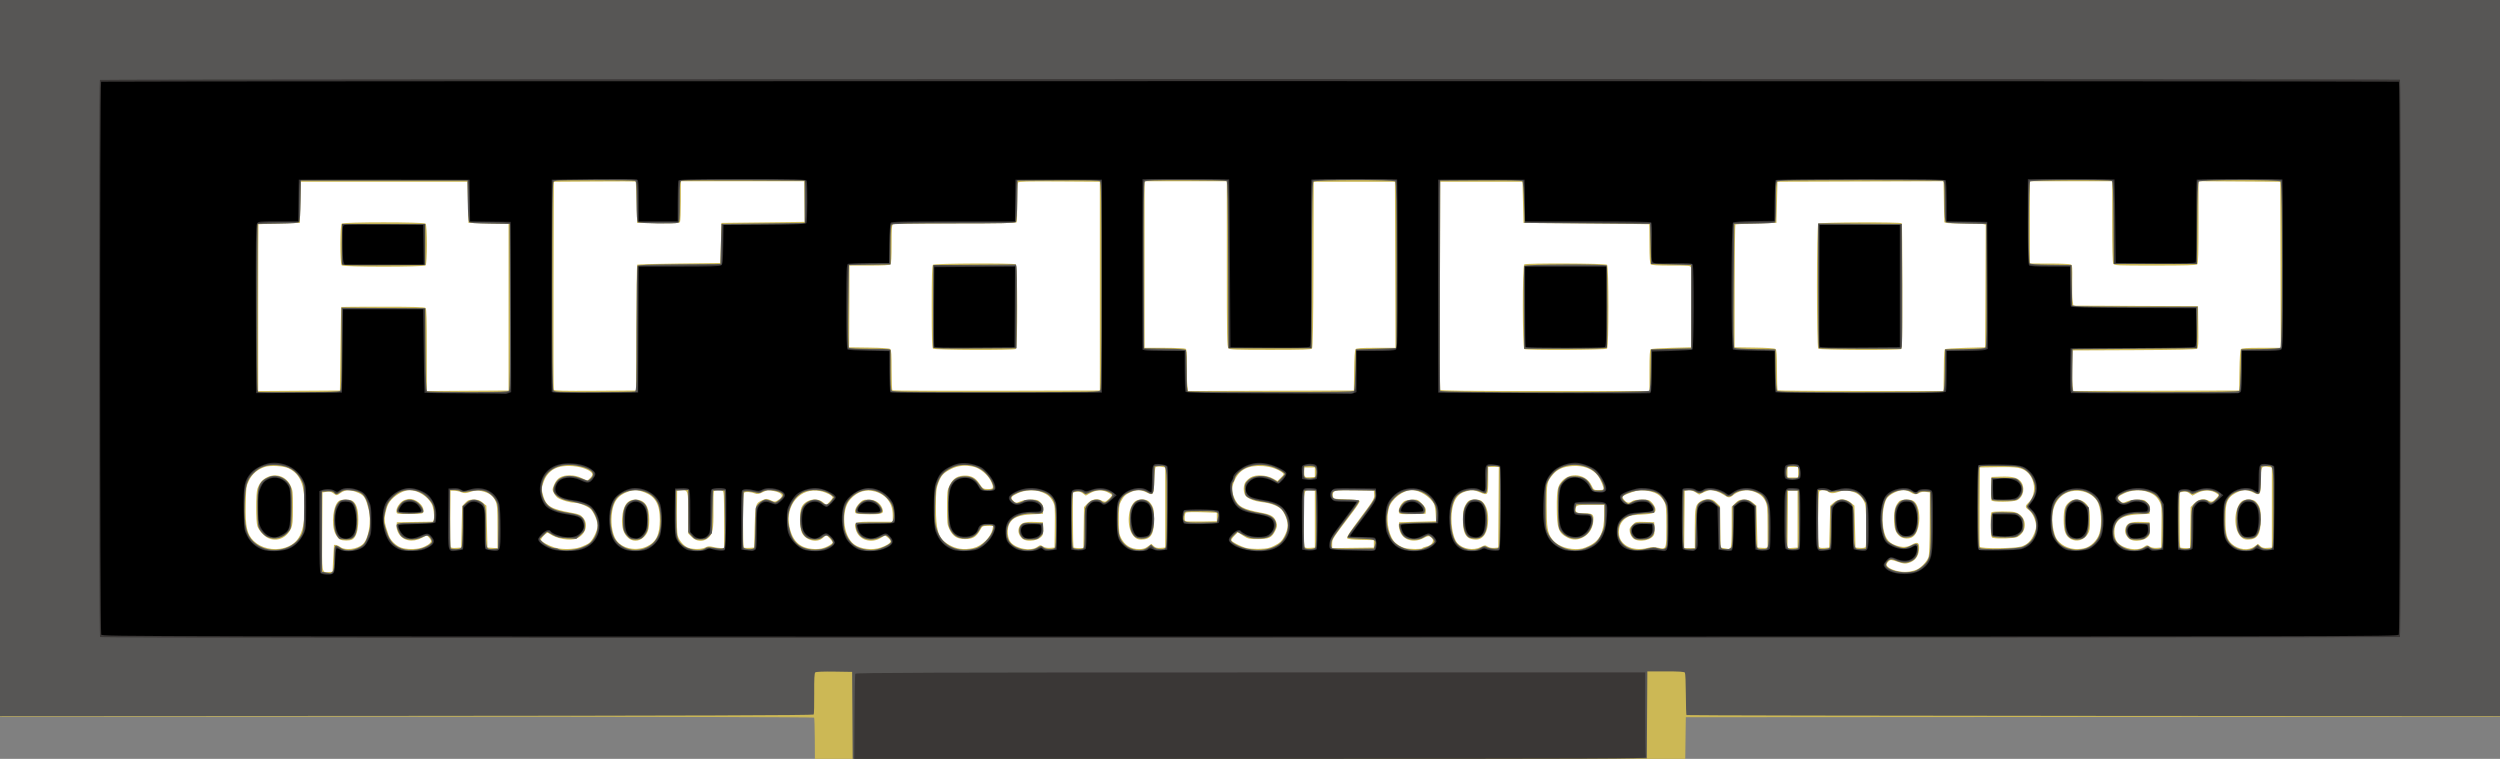 <?xml version="1.0" encoding="UTF-8" standalone="no"?>
<!-- Created with Inkscape (http://www.inkscape.org/) -->

<svg
   version="1.1"
   id="svg875"
   width="759.04"
   height="230.401"
   viewBox="0 0 759.04 230.401"
   sodipodi:docname="test.svg"
   inkscape:version="1.1.2 (0a00cf5339, 2022-02-04, custom)"
   xmlns:inkscape="http://www.inkscape.org/namespaces/inkscape"
   xmlns:sodipodi="http://sodipodi.sourceforge.net/DTD/sodipodi-0.dtd"
   xmlns="http://www.w3.org/2000/svg"
   xmlns:svg="http://www.w3.org/2000/svg">
  <rect x="0" y="0" width="759.04" height="230.401" fill="#808080" stroke="none"/>
  <defs
     id="defs879" />
  <sodipodi:namedview
     id="namedview877"
     pagecolor="#ffffff"
     bordercolor="#666666"
     borderopacity="1.0"
     inkscape:pageshadow="2"
     inkscape:pageopacity="0.0"
     inkscape:pagecheckerboard="0"
     showgrid="false"
     inkscape:zoom="0.95673309"
     inkscape:cx="339.17506"
     inkscape:cy="245.62754"
     inkscape:window-width="1920"
     inkscape:window-height="1017"
     inkscape:window-x="-8"
     inkscape:window-y="-8"
     inkscape:window-maximized="1"
     inkscape:current-layer="g881" />
  <g
     inkscape:groupmode="layer"
     inkscape:label="Image"
     id="g881"
     transform="translate(4.6414706e-6,121.21)">
    <rect
       style="fill:#ffffff;stroke:#ffffff;stroke-width:1.72;stroke-linejoin:round"
       id="rect1193"
       width="702.13"
       height="172.946"
       x="25.129"
       y="-100.516"
       ry="0" />
    <g
       id="g1017"
       transform="translate(0,-121.21)">
      <path
         style="fill:#ccb855;stroke-width:0.32"
         d="m 247.382,224.28 c -0.019,-3.366 -0.112,-6.246 -0.207,-6.4 -0.098,-0.159 -53.461,-0.28 -123.674,-0.28 H 0 V 108.8 0 h 379.52 379.52 v 108.8 108.8 l -123.6,0.08 -123.6,0.08 -0.087,6.32 -0.087,6.32 H 379.541 247.416 Z M 101.155,169.6 c 0.107,-2.2 0.215,-4.036 0.24,-4.08 0.161,-0.288 1.293,0.035 1.965,0.56 1.42,1.111 5.097,0.665 6.743,-0.818 1.84,-1.657 2.734,-7.085 1.775,-10.766 -0.865,-3.318 -1.33,-4.066 -2.981,-4.796 -2.42,-1.07 -3.88,-1.106 -5.311,-0.128 -1.454,0.993 -1.323,0.982 -2.399,0.193 -0.659,-0.483 -1.154,-0.589 -2.059,-0.439 l -1.192,0.197 -0.088,11.828 c -0.097,13.097 -0.196,12.482 1.992,12.329 l 1.12,-0.079 z m 2.016,-5.808 c -0.368,-0.178 -0.98,-0.965 -1.36,-1.747 -1.398,-2.878 -0.649,-9.04 1.221,-10.041 0.786,-0.421 3.077,-0.417 3.868,0.006 1.269,0.679 1.901,2.618 1.893,5.817 -0.008,3.248 -0.66,5.342 -1.865,5.987 -0.797,0.427 -2.857,0.414 -3.757,-0.022 z m 478.663,9.184 c 1.411,-0.591 3.135,-2.381 3.662,-3.803 0.253,-0.684 0.384,-4.047 0.4,-10.338 l 0.024,-9.325 -1.2,-0.156 c -0.723,-0.094 -1.482,0.019 -1.909,0.285 -0.967,0.602 -1.678,0.552 -2.811,-0.199 -0.528,-0.35 -1.464,-0.635 -2.08,-0.635 -1.657,0.002 -4.354,1.372 -5.094,2.589 -0.838,1.377 -1.431,5.089 -1.195,7.472 0.406,4.096 1.439,5.85 3.95,6.705 2.032,0.692 3.426,0.639 4.86,-0.187 1.838,-1.058 2.392,-0.68 2.211,1.507 -0.173,2.084 -1.262,3.465 -3.187,4.042 -1.021,0.306 -1.519,0.253 -3.318,-0.355 -2.033,-0.687 -2.141,-0.693 -2.746,-0.145 -1.097,0.993 -0.645,1.784 1.478,2.588 2.189,0.829 4.907,0.811 6.954,-0.046 z m -5.029,-10.15 c -1.292,-1.016 -1.764,-2.459 -1.764,-5.392 0,-2.582 0.385,-3.891 1.528,-5.194 0.56,-0.638 3.22,-0.782 4.252,-0.229 2.589,1.385 2.549,9.162 -0.057,10.987 -1.06,0.743 -2.898,0.663 -3.959,-0.171 z m -490.591,3.542 c 4.554,-1.264 6.266,-4.682 6.266,-12.502 0,-6.728 -1.289,-9.855 -4.8,-11.643 -1.453,-0.74 -5.569,-0.999 -7.238,-0.455 -2.24,0.73 -3.844,2.087 -4.816,4.072 -0.865,1.766 -0.906,2.065 -1.01,7.376 -0.133,6.746 0.368,9.019 2.432,11.035 2.203,2.152 5.938,3.015 9.166,2.119 z m -4.774,-2.983 c -1.282,-0.574 -2.87,-2.332 -3.317,-3.673 -0.477,-1.431 -0.473,-9.853 0.006,-11.264 0.568,-1.674 1.485,-2.801 2.845,-3.495 2.725,-1.39 5.814,-0.386 7.167,2.329 0.778,1.56 0.819,1.903 0.812,6.781 -0.006,4.309 -0.102,5.344 -0.598,6.417 -1.329,2.88 -4.24,4.103 -6.915,2.905 z m 46.363,2.957 c 1.623,-0.466 3.077,-1.432 3.077,-2.044 0,-0.252 -0.29,-0.748 -0.644,-1.102 l -0.644,-0.644 -1.586,0.804 c -2.85,1.444 -5.73,0.839 -7.032,-1.479 -0.424,-0.755 -0.656,-1.643 -0.595,-2.277 l 0.1,-1.04 5.516,-0.087 5.516,-0.087 0.2,-0.797 c 0.253,-1.007 -0.122,-3.57 -0.676,-4.624 -1.177,-2.238 -4.178,-4.11 -6.646,-4.146 -1.542,-0.023 -3.884,1.169 -5.414,2.754 -0.842,0.873 -1.328,1.779 -1.68,3.135 -0.768,2.955 -0.705,3.684 0.669,7.714 0.546,1.603 2.188,3.241 3.835,3.829 1.541,0.549 4.264,0.591 6.003,0.092 z M 120.72,155.953 c -0.581,-0.241 -0.487,-1.415 0.196,-2.451 0.753,-1.142 1.534,-1.682 2.848,-1.968 2.164,-0.471 5.092,1.82 4.815,3.767 -0.095,0.667 -0.262,0.701 -3.779,0.758 -2.024,0.033 -3.86,-0.015 -4.08,-0.107 z m 55.605,10.127 c 0.966,-0.352 2.113,-0.905 2.549,-1.23 1.073,-0.798 2.536,-3.784 2.553,-5.21 0.015,-1.271 -0.876,-3.538 -1.904,-4.845 -0.742,-0.943 -3.665,-2.154 -5.214,-2.159 -1.261,-0.004 -3.924,-0.789 -4.941,-1.455 -0.414,-0.271 -0.979,-0.968 -1.256,-1.549 -0.471,-0.987 -0.461,-1.153 0.151,-2.536 0.884,-1.999 2.199,-2.775 4.698,-2.772 1.377,0.001 2.41,0.23 3.65,0.807 l 1.73,0.805 0.75,-0.704 c 1.218,-1.145 0.971,-1.807 -1.013,-2.715 -2.192,-1.003 -5.754,-1.334 -8.158,-0.757 -2.245,0.539 -3.93,2.073 -4.785,4.356 -0.786,2.1 -0.796,2.408 -0.149,4.585 0.884,2.975 2.403,3.866 8.456,4.957 2.377,0.428 2.831,0.621 3.6,1.523 1.745,2.049 0.748,5.199 -2.007,6.34 -1.918,0.794 -6.098,0.054 -8.181,-1.45 -0.619,-0.447 -0.744,-0.41 -1.704,0.508 -0.57,0.545 -0.96,1.188 -0.868,1.43 0.197,0.512 2.319,1.647 4.182,2.235 2.07,0.654 5.829,0.574 7.862,-0.167 z m 19.942,-0.123 c 2.923,-1.293 4.054,-3.587 4.054,-8.225 0,-4.583 -1.356,-6.98 -4.664,-8.246 -2.125,-0.813 -3.103,-0.853 -4.954,-0.2 -3.237,1.142 -4.641,3.182 -4.983,7.243 -0.24,2.844 0.284,5.741 1.331,7.358 1.683,2.6 5.884,3.543 9.216,2.07 z m -5.498,-2.607 c -1.452,-1.222 -2.082,-3.205 -1.901,-5.988 0.247,-3.811 1.561,-5.663 4.025,-5.676 2.849,-0.015 4.229,1.966 4.229,6.07 0,2.994 -0.456,4.321 -1.901,5.537 -1.372,1.154 -3.12,1.176 -4.451,0.056 z m 23.367,2.861 c 0.804,-0.416 1.235,-0.445 2.366,-0.16 0.761,0.192 1.823,0.348 2.361,0.348 h 0.978 v -8.606 c 0,-7.552 -0.062,-8.63 -0.506,-8.8 -0.826,-0.317 -2.319,-0.221 -2.557,0.164 -0.122,0.197 -0.194,2.706 -0.16,5.575 0.07,5.95 -0.205,7.424 -1.607,8.604 -1.511,1.271 -3.533,1.163 -4.961,-0.265 l -1.088,-1.088 v -6.051 c 0,-6.944 -0.088,-7.24 -2.093,-7.076 l -1.267,0.103 -0.087,6.18 c -0.051,3.656 0.052,6.696 0.253,7.444 0.433,1.609 1.912,3.301 3.264,3.734 1.596,0.512 4.007,0.461 5.105,-0.106 z m 36.985,-0.28 c 0.924,-0.43 1.68,-0.978 1.68,-1.217 0,-0.411 -1.595,-2.155 -1.971,-2.155 -0.097,0 -0.564,0.36 -1.039,0.8 -1.784,1.653 -5.427,0.654 -6.39,-1.752 -0.663,-1.657 -0.697,-6.005 -0.06,-7.531 0.985,-2.358 4.59,-3.221 6.553,-1.57 l 0.982,0.827 0.962,-0.962 c 0.529,-0.529 0.962,-1.119 0.962,-1.311 0,-0.569 -1.938,-1.578 -3.752,-1.955 -5.979,-1.241 -10.718,4.204 -9.364,10.761 0.969,4.695 3.413,6.782 7.997,6.83 1.225,0.013 2.271,-0.219 3.44,-0.764 z m 16.339,0.299 c 1.756,-0.612 2.941,-1.387 2.941,-1.924 0,-0.231 -0.376,-0.715 -0.835,-1.076 l -0.835,-0.656 -1.354,0.793 c -3.019,1.769 -6.666,0.544 -7.527,-2.529 -0.668,-2.385 -0.543,-2.437 5.789,-2.437 h 5.401 v -1.979 c 0,-3.58 -1.927,-6.18 -5.308,-7.163 -2.844,-0.827 -5.397,-0.032 -7.55,2.352 -2.911,3.222 -2.282,11.061 1.094,13.623 1.94,1.472 5.556,1.913 8.183,0.997 z m -7.582,-10.361 c -0.671,-0.425 -0.173,-1.877 1.07,-3.12 0.941,-0.941 1.271,-1.069 2.751,-1.069 1.954,0 3.467,0.93 4.134,2.541 0.697,1.683 0.173,1.94 -3.951,1.934 -1.958,-0.003 -3.76,-0.131 -4.004,-0.286 z m 35.742,10.481 c 2.548,-0.627 5.223,-3.275 5.695,-5.638 l 0.206,-1.032 h -1.616 c -1.563,0 -1.64,0.043 -2.36,1.332 -1.148,2.054 -2.195,2.669 -4.534,2.663 -2.445,-0.006 -3.663,-0.766 -4.743,-2.957 -0.689,-1.399 -0.747,-1.919 -0.747,-6.638 0,-4.826 0.046,-5.211 0.8,-6.703 1.04,-2.058 2.11,-2.81 4.227,-2.969 2.048,-0.154 3.586,0.569 4.648,2.185 1.17,1.781 1.329,1.887 2.818,1.887 1.657,0 1.771,-0.333 0.826,-2.412 -0.796,-1.751 -3.216,-3.825 -4.983,-4.27 -2.716,-0.684 -5.032,-0.465 -7.237,0.683 -2.277,1.186 -2.918,1.923 -3.819,4.395 -0.544,1.492 -0.639,2.549 -0.636,7.04 0.005,7.043 0.693,9.35 3.307,11.08 2.539,1.68 5.098,2.106 8.148,1.355 z m 19.303,-0.3 c 0.888,-0.632 0.985,-0.64 1.745,-0.142 0.511,0.335 1.296,0.492 2.149,0.43 l 1.344,-0.098 0.087,-6.319 c 0.078,-5.71 0.027,-6.435 -0.529,-7.52 -0.831,-1.62 -1.793,-2.399 -3.827,-3.098 -2.079,-0.714 -4.762,-0.528 -6.906,0.48 -1.985,0.933 -2.24,1.313 -1.447,2.164 0.768,0.824 0.936,0.839 2.431,0.214 0.632,-0.264 2.04,-0.48 3.13,-0.48 1.764,0 2.077,0.101 2.863,0.92 0.709,0.741 0.862,1.162 0.78,2.16 l -0.102,1.24 -3.361,0.172 c -3.961,0.203 -5.848,0.997 -6.819,2.869 -0.815,1.572 -0.568,4.54 0.472,5.67 1.824,1.982 6.084,2.695 7.989,1.338 z m -4.683,-2.663 c -0.999,-0.999 -1.288,-2.205 -0.807,-3.366 0.529,-1.277 1.699,-1.666 4.67,-1.556 l 2.539,0.095 0.101,1.414 c 0.056,0.778 0.016,1.754 -0.089,2.17 -0.488,1.945 -4.864,2.793 -6.414,1.243 z m 38.24,2.534 1.083,-0.799 0.702,0.659 c 0.534,0.502 1.035,0.635 2.099,0.559 l 1.398,-0.1 v -12.155 -12.155 l -1.28,-0.215 c -0.704,-0.118 -1.424,-0.078 -1.6,0.09 -0.176,0.168 -0.368,2.035 -0.427,4.15 -0.123,4.416 -0.259,4.614 -2.433,3.528 -1.701,-0.849 -2.893,-0.863 -4.719,-0.056 -1.578,0.698 -2.145,1.242 -3.013,2.892 -0.488,0.928 -0.589,1.861 -0.588,5.44 0,3.778 0.086,4.481 0.677,5.6 1.182,2.239 2.939,3.328 5.402,3.347 1.236,0.01 1.873,-0.176 2.701,-0.786 z m -4.153,-2.986 c -2.215,-2.215 -2.178,-8.143 0.066,-10.53 0.974,-1.037 3.708,-1.04 4.593,-0.004 1.232,1.441 1.416,2.125 1.415,5.276 0,4.61 -0.985,6.148 -3.944,6.16 -0.921,0.004 -1.449,-0.219 -2.13,-0.9 z m 42.739,2.657 c 1.538,-0.786 2.06,-1.269 2.764,-2.56 1.25,-2.292 1.4,-3.786 0.593,-5.941 -0.367,-0.982 -0.992,-2.09 -1.389,-2.462 -1.104,-1.037 -3.372,-1.892 -5.671,-2.136 -2.643,-0.282 -4.927,-1.25 -5.4,-2.288 -0.517,-1.134 -0.446,-2.896 0.152,-3.809 0.282,-0.431 1.013,-1.092 1.625,-1.47 1.488,-0.92 4.811,-0.737 6.787,0.374 l 1.335,0.75 1.03,-1.042 c 1.014,-1.025 1.02,-1.049 0.39,-1.54 -1.331,-1.037 -3.492,-1.766 -5.741,-1.936 -4.494,-0.34 -7.224,1.016 -8.681,4.311 -0.915,2.068 -0.967,3.095 -0.25,4.952 1.144,2.964 2.591,3.803 8.427,4.889 2.992,0.557 3.919,1.16 4.503,2.929 0.301,0.914 0.252,1.292 -0.326,2.486 -1.052,2.172 -1.893,2.582 -5.306,2.582 -2.721,0 -2.99,-0.062 -4.48,-1.032 l -1.585,-1.032 -1.08,1.078 c -0.597,0.596 -0.981,1.239 -0.858,1.437 0.283,0.457 2.517,1.61 4.178,2.156 0.766,0.252 2.447,0.391 4.184,0.347 2.519,-0.064 3.156,-0.202 4.8,-1.042 z m 44.75,0.85 c 0.095,-0.153 0.58,-0.36 1.079,-0.46 2.133,-0.427 2.89,-2.063 1.388,-3.001 -0.496,-0.31 -0.87,-0.238 -2.069,0.401 -2.885,1.536 -6.11,0.676 -7.091,-1.891 -0.296,-0.774 -0.489,-1.75 -0.43,-2.169 l 0.108,-0.761 5.6,-0.16 5.6,-0.16 -0.113,-2.24 c -0.062,-1.232 -0.302,-2.6 -0.534,-3.04 -1.099,-2.091 -4.415,-4.16 -6.667,-4.16 -2.683,0 -6.191,2.699 -6.963,5.357 -0.936,3.222 -0.316,7.704 1.388,10.024 0.713,0.971 2.22,1.912 3.588,2.239 1.406,0.336 4.913,0.351 5.117,0.022 z m -7.055,-10.752 c -0.282,-0.736 0.114,-1.953 0.955,-2.93 0.628,-0.73 1.068,-0.894 2.717,-1.014 1.947,-0.141 1.981,-0.129 3.271,1.161 1.011,1.011 1.28,1.504 1.201,2.198 l -0.103,0.895 -3.926,0.09 c -3.289,0.075 -3.957,0.01 -4.115,-0.401 z m 24.854,10.384 c 1.175,-0.6 1.325,-0.61 2.043,-0.139 0.465,0.304 1.265,0.467 1.999,0.407 l 1.224,-0.101 0.084,-12.24 0.084,-12.24 h -1.604 -1.604 v 4.01 c 0,4.648 -0.082,4.767 -2.546,3.707 -1.89,-0.813 -2.627,-0.838 -4.624,-0.158 -2.023,0.689 -3.184,2.288 -3.718,5.12 -0.695,3.685 0.06,8.827 1.536,10.458 1.631,1.802 4.855,2.334 7.125,1.176 z m -3.499,-2.638 c -1.401,-0.723 -1.954,-2.309 -1.954,-5.606 0,-2.114 0.151,-3.279 0.519,-4.005 0.937,-1.851 1.369,-2.144 3.155,-2.144 1.353,0 1.792,0.147 2.409,0.802 1.045,1.113 1.587,2.856 1.591,5.118 0.006,3.918 -1.385,6.244 -3.729,6.235 -0.674,-0.003 -1.569,-0.183 -1.99,-0.4 z m 36.329,2.304 c 3.314,-1.582 4.597,-4.225 4.597,-9.47 v -2.989 h -4.126 c -4.362,0 -4.514,0.054 -4.514,1.592 0,0.76 0.617,0.968 2.867,0.968 2.351,0 2.729,0.396 2.469,2.588 -0.247,2.089 -1.213,3.619 -2.912,4.615 -1.635,0.958 -3.288,1.022 -4.917,0.191 -2.743,-1.4 -3.235,-2.796 -3.253,-9.244 -0.015,-5.215 0.251,-6.484 1.681,-8.016 2.554,-2.735 7.222,-2.007 8.863,1.382 0.666,1.376 0.764,1.445 2.057,1.445 0.747,0 1.447,-0.089 1.556,-0.198 0.285,-0.285 -0.854,-3.13 -1.666,-4.163 -1.687,-2.145 -4.362,-3.156 -7.762,-2.934 -2.685,0.175 -4.535,0.974 -5.835,2.518 -1.89,2.247 -1.941,2.491 -1.945,9.416 -0.004,6.753 0.24,8.326 1.577,10.18 1.347,1.867 4.13,3.065 7.173,3.086 1.628,0.011 2.444,-0.182 4.089,-0.967 z m 17.865,0.596 c 1.041,-0.278 1.877,-0.295 3.029,-0.059 2.63,0.539 2.582,0.66 2.582,-6.465 0,-5.489 -0.073,-6.379 -0.606,-7.424 -1.077,-2.111 -2.747,-3.092 -5.891,-3.461 -1.342,-0.158 -2.221,-0.046 -3.817,0.485 -1.14,0.379 -2.319,0.87 -2.62,1.09 -0.511,0.373 -0.502,0.458 0.136,1.269 0.766,0.974 1.497,1.095 2.416,0.399 0.406,-0.307 1.403,-0.473 2.881,-0.48 2.056,-0.009 2.336,0.069 3.097,0.87 0.46,0.484 0.93,1.255 1.043,1.714 0.354,1.432 -0.364,1.772 -4.149,1.965 -2.984,0.152 -3.555,0.277 -4.69,1.028 -1.488,0.985 -2.202,2.422 -2.202,4.435 0,3.727 4.098,5.888 8.789,4.633 z m -4.462,-2.895 c -0.494,-0.43 -0.905,-1.198 -1.017,-1.905 -0.163,-1.026 -0.056,-1.317 0.799,-2.173 0.972,-0.972 1.032,-0.986 3.799,-0.895 l 2.812,0.093 0.101,1.414 c 0.056,0.778 0.02,1.738 -0.08,2.134 -0.479,1.908 -4.735,2.792 -6.415,1.332 z m 29.529,2.896 c 0.272,-0.272 0.384,-2.155 0.384,-6.432 v -6.048 l 1.088,-1.088 c 0.941,-0.941 1.3,-1.088 2.652,-1.088 1.255,0 1.783,0.182 2.672,0.924 l 1.108,0.924 0.16,6.356 0.16,6.356 1.52,0.098 c 1.082,0.069 1.524,-0.023 1.533,-0.32 0.007,-0.23 0.003,-3.154 -0.009,-6.498 -0.02,-5.612 -0.077,-6.191 -0.733,-7.52 -0.753,-1.526 -2.427,-2.621 -4.699,-3.075 -1.436,-0.287 -3.696,0.327 -4.884,1.327 -1.171,0.985 -1.531,0.984 -2.992,-0.007 -1.185,-0.804 -2.991,-1.44 -4.101,-1.443 -0.333,-9.6e-4 -1.22,0.306 -1.973,0.681 l -1.368,0.683 -1.139,-0.704 c -0.724,-0.447 -1.521,-0.667 -2.187,-0.603 l -1.049,0.101 -0.085,8.72 -0.085,8.72 h 1.605 1.605 v -5.936 c 0,-6.473 0.165,-7.23 1.814,-8.31 0.51,-0.334 1.472,-0.581 2.266,-0.581 1.131,0 1.579,0.193 2.483,1.07 l 1.104,1.07 0.087,6.264 0.087,6.264 1.12,0.198 c 0.616,0.109 1.199,0.217 1.296,0.24 0.097,0.023 0.349,-0.131 0.56,-0.342 z m 107.687,0.041 c 1.801,-0.5 3.594,-2.276 4.278,-4.237 0.987,-2.829 0.616,-8.131 -0.71,-10.14 -1.51,-2.288 -4.813,-3.49 -7.777,-2.831 -4.551,1.012 -6.746,5.909 -5.334,11.903 0.458,1.945 0.785,2.615 1.727,3.534 1.94,1.894 4.931,2.572 7.817,1.77 z m -4.306,-2.701 c -1.615,-0.877 -2.197,-2.412 -2.197,-5.791 0,-3.317 0.352,-4.401 1.797,-5.538 1.785,-1.404 4.585,-0.63 5.73,1.584 0.322,0.624 0.474,1.905 0.474,4.014 0,2.587 -0.111,3.277 -0.671,4.184 -1.161,1.879 -3.322,2.53 -5.132,1.546 z m 22.165,2.374 c 0.888,-0.632 0.985,-0.64 1.745,-0.142 0.511,0.335 1.296,0.492 2.149,0.43 l 1.344,-0.098 0.087,-6.319 c 0.078,-5.71 0.028,-6.435 -0.529,-7.52 -0.831,-1.62 -1.793,-2.399 -3.827,-3.098 -2.079,-0.714 -4.762,-0.528 -6.906,0.48 -1.985,0.933 -2.239,1.313 -1.447,2.164 0.768,0.824 0.936,0.839 2.431,0.214 0.632,-0.264 2.04,-0.48 3.13,-0.48 1.764,0 2.077,0.101 2.863,0.92 0.709,0.741 0.862,1.162 0.78,2.16 l -0.102,1.24 -3.361,0.172 c -3.961,0.203 -5.848,0.997 -6.819,2.869 -0.815,1.572 -0.568,4.54 0.472,5.67 1.824,1.982 6.084,2.695 7.989,1.338 z m -4.683,-2.663 c -0.999,-0.999 -1.288,-2.205 -0.807,-3.366 0.529,-1.277 1.699,-1.666 4.67,-1.556 l 2.539,0.095 0.101,1.414 c 0.056,0.778 0.016,1.754 -0.089,2.17 -0.488,1.945 -4.864,2.793 -6.414,1.243 z m 38.24,2.534 1.083,-0.799 0.702,0.659 c 0.534,0.502 1.035,0.635 2.099,0.559 l 1.398,-0.1 V 154.085 141.931 l -1.28,-0.219 c -1.877,-0.322 -2.08,0.111 -2.08,4.44 0,4.2 -0.169,4.437 -2.381,3.333 -0.753,-0.376 -1.804,-0.684 -2.334,-0.684 -1.39,0 -3.744,1.132 -4.688,2.253 -1.082,1.286 -1.322,2.615 -1.297,7.187 0.022,4.04 0.468,5.627 1.945,6.92 2.005,1.755 5.029,2.092 6.832,0.761 z m -4.153,-2.986 c -2.215,-2.215 -2.178,-8.143 0.066,-10.53 0.974,-1.037 3.708,-1.04 4.593,-0.004 1.232,1.441 1.416,2.125 1.415,5.276 0,4.61 -0.985,6.148 -3.944,6.16 -0.921,0.004 -1.449,-0.219 -2.13,-0.9 z m -540.166,-2.995 0.16,-6.3 0.94,-0.98 c 0.808,-0.843 1.169,-0.98 2.572,-0.98 1.33,0 1.837,0.171 2.74,0.924 l 1.108,0.924 0.16,6.356 0.16,6.356 1.52,0.098 1.52,0.098 -0.007,-6.498 c -0.006,-5.644 -0.085,-6.67 -0.603,-7.809 -0.731,-1.609 -1.918,-2.478 -4.082,-2.989 -1.423,-0.336 -1.902,-0.311 -3.457,0.179 -1.568,0.494 -1.939,0.512 -2.828,0.137 -0.563,-0.238 -1.527,-0.446 -2.143,-0.464 l -1.12,-0.032 -0.086,8.315 c -0.047,4.573 -0.013,8.505 0.077,8.738 0.111,0.289 0.644,0.392 1.686,0.325 L 140,166.24 Z m 88.96,0.013 c 0.178,-6.992 0.248,-7.217 2.531,-8.182 0.978,-0.414 1.221,-0.403 2.344,0.104 1.162,0.524 1.315,0.527 2.109,0.047 2.061,-1.248 1.619,-2.254 -1.257,-2.857 -1.618,-0.339 -1.887,-0.309 -3.246,0.37 -1.239,0.619 -1.63,0.682 -2.381,0.388 -1.162,-0.455 -2.711,-0.585 -3.22,-0.271 -0.303,0.187 -0.4,2.212 -0.4,8.335 0,4.448 0.103,8.19 0.228,8.316 0.125,0.125 0.881,0.185 1.68,0.133 l 1.452,-0.095 0.16,-6.287 z m 99.901,0.224 0.099,-6.223 1.073,-1.106 c 1.214,-1.252 2.815,-1.621 4.113,-0.947 0.444,0.231 0.963,0.419 1.154,0.419 0.419,0 2.141,-1.607 2.141,-1.998 0,-0.153 -0.667,-0.573 -1.483,-0.934 -1.728,-0.764 -3.384,-0.631 -5.259,0.423 l -1.182,0.664 -0.925,-0.684 c -0.698,-0.516 -1.179,-0.633 -1.958,-0.478 l -1.033,0.207 v 8.227 c 0,4.525 0.096,8.323 0.213,8.44 0.117,0.117 0.829,0.213 1.581,0.213 h 1.368 l 0.099,-6.223 z m 70.179,-2.577 v -8.64 l -1.222,-0.101 c -2.156,-0.177 -2.138,-0.25 -2.138,8.594 0,4.364 0.09,8.17 0.2,8.457 0.153,0.4 0.547,0.5 1.68,0.426 l 1.48,-0.096 z m 17.92,7.52 v -1.12 l -3.889,-0.09 c -2.61,-0.06 -3.997,-0.22 -4.219,-0.487 -0.242,-0.292 0.813,-1.924 3.976,-6.15 4.024,-5.375 4.301,-5.837 4.219,-7.033 l -0.088,-1.28 -5.81,-0.087 c -5.017,-0.075 -5.881,-0.016 -6.331,0.434 -0.46,0.46 -0.444,1.514 0.03,2.036 0.071,0.079 1.854,0.204 3.96,0.279 3.082,0.11 3.83,0.228 3.83,0.604 0,0.257 -0.839,1.571 -1.864,2.921 -6.44,8.478 -6.456,8.503 -6.456,9.92 v 1.347 l 6.32,-0.087 6.32,-0.087 z m 128.64,-7.52 v -8.64 h -1.44 -1.44 l -0.085,8.738 -0.085,8.738 1.525,-0.098 1.525,-0.098 z m 9.76,2.293 0.16,-6.347 1.045,-0.933 c 1.477,-1.318 3.633,-1.322 5.207,-0.009 l 1.108,0.924 0.16,6.356 0.16,6.356 1.408,0.101 c 0.891,0.064 1.501,-0.049 1.66,-0.306 0.138,-0.224 0.22,-3.149 0.181,-6.501 -0.06,-5.166 -0.16,-6.277 -0.658,-7.298 -0.837,-1.715 -2.156,-2.694 -4.201,-3.118 -1.478,-0.307 -2.026,-0.284 -3.26,0.137 -1.845,0.629 -2.673,0.637 -3.468,0.036 -0.757,-0.573 -2.116,-0.628 -2.637,-0.106 -0.41,0.41 -0.578,15.699 -0.184,16.726 0.153,0.4 0.547,0.5 1.68,0.426 l 1.48,-0.096 z m 58.115,6.035 c 1.902,-0.565 3.01,-1.661 3.972,-3.93 0.537,-1.267 0.662,-2.005 0.505,-2.989 -0.281,-1.757 -1.255,-3.592 -2.254,-4.247 -0.995,-0.652 -1.034,-1.188 -0.144,-1.992 2.596,-2.348 2.432,-7.177 -0.323,-9.494 -1.551,-1.305 -2.996,-1.539 -8.894,-1.443 l -5.377,0.088 -0.084,11.839 c -0.046,6.511 -0.015,12.019 0.07,12.24 0.235,0.611 10.425,0.554 12.529,-0.071 z m -8.595,-2.628 c -0.484,-0.126 -0.565,-0.59 -0.598,-3.403 -0.039,-3.372 0,-4.117 0.238,-4.36 0.329,-0.338 5.841,-0.372 7.059,-0.044 3.669,0.988 4.132,5.794 0.729,7.554 -0.878,0.454 -5.992,0.628 -7.428,0.253 z m -0.422,-11.401 c -0.089,-0.232 -0.12,-1.924 -0.07,-3.76 l 0.092,-3.338 2.88,-0.1 c 3.296,-0.114 4.849,0.24 5.885,1.343 1.563,1.664 1.074,4.763 -0.915,5.791 -1.251,0.647 -7.629,0.699 -7.872,0.064 z m 60.403,8.279 0.099,-6.223 1.073,-1.106 c 1.214,-1.252 2.815,-1.621 4.113,-0.947 1.162,0.603 1.464,0.535 2.515,-0.565 0.919,-0.962 0.926,-0.994 0.31,-1.447 -1.699,-1.248 -4.101,-1.269 -6.292,-0.057 l -1.162,0.643 -0.925,-0.684 c -0.698,-0.516 -1.179,-0.633 -1.958,-0.478 l -1.033,0.207 v 8.227 c 0,4.525 0.096,8.323 0.213,8.44 0.117,0.117 0.829,0.213 1.581,0.213 h 1.368 z m -295.581,-3.217 v -1.28 l -4.48,-0.16 c -2.464,-0.088 -4.66,-0.034 -4.88,0.119 -0.423,0.295 -0.554,2.18 -0.178,2.556 0.122,0.122 2.318,0.182 4.88,0.133 l 4.658,-0.088 z m 29.76,-13.6 v -1.44 h -1.6 -1.6 l -0.018,1.12 c -0.029,1.813 0.109,1.961 1.739,1.856 l 1.48,-0.096 v -1.44 z m 146.72,0 v -1.6 h -1.6 -1.6 v 1.6 1.6 h 1.6 1.6 z M 103.369,105.92 c 0.093,-6.952 0.201,-12.676 0.24,-12.72 0.039,-0.044 5.73,-0.08 12.647,-0.08 9.355,0 12.674,0.098 12.96,0.384 0.285,0.285 0.384,3.571 0.384,12.804 v 12.42 l 12.4,-0.084 12.4,-0.084 V 93.28 68 l -6.08,-0.16 -6.08,-0.16 -0.16,-6.24 -0.16,-6.24 H 116.64 91.36 l -0.16,6.24 -0.16,6.24 -6.24,0.178 c -3.432,0.098 -6.276,0.206 -6.32,0.24 -0.044,0.034 -0.08,11.44 -0.08,25.346 v 25.284 l 12.4,-0.084 L 103.2,118.56 Z M 103.744,80.576 c -0.541,-0.541 -0.541,-12.131 0,-12.672 0.551,-0.551 24.921,-0.551 25.472,0 0.541,0.541 0.541,12.131 0,12.672 -0.551,0.551 -24.921,0.551 -25.472,0 z m 89.444,18.983 c 0.037,-10.451 0.157,-19.091 0.266,-19.2 0.109,-0.109 5.838,-0.271 12.732,-0.359 l 12.534,-0.16 0.16,-6.08 0.16,-6.08 12.64,-0.16 12.64,-0.16 -0.023,-0.72 c -0.013,-0.396 -0.049,-3.168 -0.08,-6.16 l -0.057,-5.44 h -18.72 -18.72 l -0.005,6 c -0.003,3.3 -0.121,6.183 -0.263,6.407 -0.198,0.312 -1.747,0.387 -6.635,0.32 l -6.377,-0.087 -0.178,-6.24 c -0.098,-3.432 -0.206,-6.278 -0.24,-6.324 -0.034,-0.046 -5.642,-0.046 -12.462,0 l -12.4,0.084 -0.083,31.36 c -0.045,17.248 -0.013,31.542 0.071,31.764 0.121,0.317 2.807,0.386 12.562,0.32 l 12.409,-0.084 z M 333.92,86.88 V 55.2 l -12.299,-0.084 c -9.623,-0.066 -12.357,0.004 -12.564,0.32 -0.146,0.222 -0.246,2.945 -0.223,6.052 0.024,3.106 -0.055,5.806 -0.174,6 -0.154,0.249 -5.571,0.352 -18.572,0.352 -10.095,0 -18.583,0.087 -18.861,0.194 -0.436,0.167 -0.506,1.003 -0.506,6.016 0,4.101 -0.113,5.935 -0.384,6.206 -0.271,0.271 -2.148,0.384 -6.4,0.384 h -6.016 l -0.032,11.28 c -0.018,6.204 -0.053,11.784 -0.08,12.4 l -0.048,1.12 6.056,0.087 c 3.806,0.055 6.213,0.218 6.48,0.439 0.324,0.269 0.424,1.759 0.424,6.339 0,3.293 0.097,6.084 0.215,6.202 0.118,0.118 14.338,0.178 31.6,0.133 l 31.385,-0.082 z m -50.656,18.976 c -0.285,-0.285 -0.384,-3.556 -0.384,-12.736 0,-9.18 0.099,-12.451 0.384,-12.736 0.44,-0.44 24.442,-0.561 25.126,-0.126 0.592,0.376 0.622,25.331 0.031,25.706 -0.705,0.447 -24.705,0.345 -25.157,-0.107 z m 127.863,6.648 c 0.055,-3.806 0.218,-6.214 0.439,-6.48 0.269,-0.324 1.741,-0.424 6.235,-0.424 h 5.883 l -0.082,-25.2 -0.082,-25.2 h -12.32 -12.32 l -0.082,25.09 c -0.058,17.889 -0.185,25.213 -0.439,25.52 -0.288,0.347 -2.737,0.43 -12.615,0.43 -10.717,0 -12.321,-0.063 -12.761,-0.503 -0.449,-0.449 -0.503,-3.211 -0.503,-25.6 V 55.04 h -12.48 -12.48 V 80.32 105.6 l 6,0.005 c 3.3,0.003 6.201,0.132 6.446,0.287 0.353,0.223 0.432,1.249 0.382,4.902 -0.035,2.541 0.035,5.364 0.156,6.275 l 0.22,1.655 25.158,-0.082 25.159,-0.082 0.087,-6.056 z m 89.673,-0.005 c 0,-4.625 0.103,-6.288 0.4,-6.48 0.22,-0.142 3.064,-0.331 6.32,-0.419 l 5.92,-0.16 0.089,-11.68 c 0.049,-6.424 0.01,-12.004 -0.086,-12.4 -0.174,-0.714 -0.224,-0.72 -6.025,-0.72 -4.123,0 -5.963,-0.113 -6.234,-0.384 -0.271,-0.271 -0.384,-2.112 -0.384,-6.24 0,-3.221 -0.036,-5.889 -0.08,-5.93 -0.044,-0.041 -8.648,-0.149 -19.12,-0.24 l -19.04,-0.166 -0.16,-6.24 -0.16,-6.24 h -12.48 -12.48 l -0.083,31.36 c -0.045,17.248 -0.014,31.54 0.07,31.76 0.121,0.316 6.785,0.4 31.843,0.4 h 31.69 z m -37.993,-6.518 c -0.589,-0.374 -0.609,-25.335 -0.021,-25.708 0.701,-0.444 24.701,-0.338 25.15,0.111 0.551,0.551 0.551,24.921 0,25.472 -0.441,0.441 -24.443,0.56 -25.129,0.124 z m 127.323,9.3 c 0.028,-1.892 0.064,-4.688 0.08,-6.213 0.017,-1.525 0.15,-2.893 0.296,-3.04 0.146,-0.147 2.954,-0.339 6.24,-0.427 l 5.974,-0.16 0.083,-18.602 0.083,-18.602 -0.723,-0.194 c -0.397,-0.106 -3.207,-0.196 -6.243,-0.198 -4.167,-0.003 -5.535,-0.102 -5.582,-0.404 -0.034,-0.22 -0.072,-1.408 -0.085,-2.64 -0.012,-1.232 -0.056,-3.933 -0.098,-6.002 l -0.076,-3.762 -25.2,0.082 -25.2,0.082 -0.16,6.24 -0.16,6.24 -6.134,0.16 c -3.374,0.088 -6.219,0.245 -6.322,0.349 -0.104,0.104 -0.201,8.528 -0.216,18.72 l -0.028,18.531 6.006,0.087 c 3.77,0.055 6.164,0.218 6.43,0.439 0.324,0.269 0.424,1.759 0.424,6.339 0,3.293 0.096,6.083 0.213,6.201 0.117,0.117 11.493,0.213 25.28,0.213 h 25.067 l 0.05,-3.44 z M 552.064,105.856 c -0.554,-0.554 -0.554,-37.398 0,-37.952 0.461,-0.461 25.069,-0.56 25.352,-0.102 0.096,0.155 0.181,8.748 0.189,19.095 0.011,14.954 -0.07,18.867 -0.395,19.073 -0.697,0.443 -24.698,0.334 -25.146,-0.114 z m 127.863,6.648 c 0.055,-3.806 0.218,-6.214 0.439,-6.48 0.269,-0.324 1.741,-0.424 6.235,-0.424 h 5.883 l -0.082,-25.2 -0.082,-25.2 -12.4,-0.084 -12.4,-0.084 V 67.452 c 0,9.233 -0.099,12.518 -0.384,12.804 -0.285,0.285 -3.567,0.384 -12.789,0.384 -11.937,0 -12.417,-0.023 -12.736,-0.619 -0.212,-0.396 -0.331,-5.015 -0.331,-12.8 V 55.04 h -12.48 -12.48 v 12.48 12.48 l 6,0.005 c 3.3,0.003 6.213,0.139 6.473,0.304 0.389,0.246 0.455,1.113 0.373,4.909 -0.055,2.536 0,5.278 0.123,6.094 l 0.222,1.483 18.924,0.083 18.924,0.083 0.087,6.275 c 0.069,4.989 -0.003,6.35 -0.35,6.637 -0.311,0.258 -5.799,0.386 -19.127,0.445 l -18.69,0.083 -0.098,4.48 c -0.054,2.464 -0.008,5.237 0.103,6.162 l 0.201,1.682 25.177,-0.082 25.177,-0.082 z"
         id="path1025" />
      <path
         style="fill:#575655;stroke-width:0.32"
         d="m 258.804,217.2 -0.084,-13.2 -5.398,-0.088 c -3.238,-0.053 -5.551,0.039 -5.78,0.23 -0.276,0.229 -0.369,2.017 -0.334,6.393 0.027,3.341 -0.044,6.225 -0.158,6.409 -0.143,0.231 -38.295,0.359 -123.628,0.415 L -4.6414706e-6,217.44 -2.3207353e-6,108.72 0,0 h 379.52 379.52 v 108.72 108.72 l -123.415,-0.081 c -67.878,-0.045 -123.49,-0.157 -123.583,-0.25 -0.093,-0.093 -0.18,-2.936 -0.194,-6.319 -0.014,-3.383 -0.138,-6.33 -0.276,-6.55 -0.185,-0.295 -1.712,-0.4 -5.828,-0.4 h -5.578 l -0.084,13.2 -0.084,13.2 -120.556,0.08 -120.556,0.08 z m -157.866,-43.623 c 0.394,-0.394 0.504,-1.245 0.508,-3.92 0.006,-4.25 0.148,-4.529 1.752,-3.44 1.483,1.006 3.347,1.081 5.368,0.215 2.123,-0.91 2.612,-1.682 3.669,-5.792 0.476,-1.852 -0.07,-6.652 -0.996,-8.744 -0.943,-2.132 -2.036,-2.786 -5.057,-3.026 -1.489,-0.118 -1.991,-0.021 -2.769,0.533 -1.134,0.807 -1.442,0.836 -1.984,0.182 -0.295,-0.355 -0.871,-0.468 -2.039,-0.4 l -1.628,0.095 v 12.16 12.16 l 1.12,0.198 c 0.616,0.109 1.218,0.217 1.337,0.24 0.119,0.023 0.443,-0.184 0.72,-0.461 z m 2.174,-9.952 c -0.225,-0.09 -0.693,-0.721 -1.04,-1.402 -0.91,-1.784 -0.904,-6.834 0.01,-8.625 0.742,-1.455 1.453,-1.918 2.947,-1.918 2.473,0 3.452,1.762 3.452,6.215 0,4.608 -0.76,5.96 -3.33,5.92 -0.897,-0.014 -1.814,-0.099 -2.039,-0.19 z m 478.122,9.789 c 0.678,-0.188 1.868,-0.928 2.644,-1.643 2.234,-2.059 2.388,-2.973 2.288,-13.551 l -0.085,-8.94 -1.554,-0.099 c -1.113,-0.071 -1.722,0.054 -2.148,0.439 -0.558,0.505 -0.664,0.497 -1.744,-0.141 -2.418,-1.427 -6.615,-0.443 -7.964,1.867 -1.729,2.96 -1.534,10.588 0.327,12.799 0.801,0.951 3.707,2.255 5.028,2.255 0.396,0 1.285,-0.288 1.976,-0.64 2.006,-1.023 2.4,-0.889 2.4,0.816 0,1.894 -0.666,3.132 -2.034,3.781 -1.453,0.689 -2.933,0.651 -4.633,-0.12 -1.531,-0.695 -2.314,-0.512 -2.957,0.69 -0.291,0.544 -0.247,0.784 0.233,1.262 1.384,1.381 5.471,1.99 8.226,1.225 z M 576.464,162.223 c -0.826,-0.862 -0.961,-1.285 -1.149,-3.6 -0.256,-3.158 0.108,-4.815 1.327,-6.033 0.685,-0.685 1.214,-0.909 2.143,-0.909 2.522,0 3.616,1.757 3.616,5.809 0,4.047 -1.075,5.711 -3.691,5.711 -1.042,0 -1.5,-0.199 -2.245,-0.977 z m -488.649,3.724 c 0.975,-0.477 2.167,-1.388 2.675,-2.044 1.708,-2.205 1.831,-2.873 1.831,-9.983 0,-6.481 -0.01,-6.579 -0.848,-8.16 -1.534,-2.893 -3.8,-4.277 -7.433,-4.541 -2.963,-0.215 -5.265,0.603 -7.139,2.538 -1.933,1.996 -2.416,3.705 -2.588,9.15 -0.216,6.873 0.541,9.799 3.089,11.938 2.791,2.343 6.972,2.785 10.413,1.101 z m -6.806,-2.97 c -0.59,-0.291 -1.454,-1.104 -1.92,-1.808 -0.818,-1.234 -0.851,-1.466 -0.95,-6.56 -0.136,-6.997 0.409,-8.487 3.589,-9.816 2.511,-1.049 5.805,0.597 6.61,3.303 0.217,0.728 0.312,3.297 0.248,6.681 -0.095,4.984 -0.167,5.582 -0.774,6.4 -1.665,2.244 -4.421,2.973 -6.803,1.799 z m 46.876,3.556 c 0.958,-0.279 2.129,-0.839 2.602,-1.246 0.811,-0.697 0.833,-0.789 0.392,-1.612 -0.653,-1.22 -1.137,-1.311 -2.76,-0.523 -1.649,0.801 -4.199,0.91 -5.505,0.235 -0.869,-0.449 -1.347,-1.139 -1.957,-2.825 -0.639,-1.765 -0.423,-1.843 5.112,-1.843 2.783,0 5.287,-0.087 5.566,-0.194 0.388,-0.149 0.506,-0.668 0.506,-2.219 0,-2.498 -0.283,-3.269 -1.823,-4.974 -1.512,-1.674 -3.457,-2.532 -5.736,-2.532 -2.167,0 -3.708,0.748 -5.459,2.647 -1.058,1.147 -1.409,1.857 -1.826,3.69 -0.668,2.939 -0.663,3.051 0.303,6.022 0.586,1.801 1.156,2.867 1.998,3.734 1.957,2.014 5.182,2.631 8.587,1.641 z m -5.477,-10.604 c -0.877,-0.072 -1.694,-0.293 -1.816,-0.49 -0.359,-0.58 0.935,-2.745 1.957,-3.273 1.326,-0.686 2.719,-0.605 4.014,0.233 1.171,0.758 2.33,2.691 1.87,3.117 -0.355,0.329 -4.002,0.579 -6.025,0.412 z m 53.716,10.483 c 2.504,-0.861 3.599,-1.721 4.527,-3.55 1.098,-2.166 1.076,-4.495 -0.063,-6.69 -1.324,-2.551 -1.999,-2.884 -8.586,-4.227 -2.127,-0.434 -4,-1.897 -4,-3.124 0,-1.231 0.903,-2.877 1.918,-3.494 1.978,-1.203 4.059,-1.118 7.591,0.308 0.946,0.382 1.096,0.353 1.853,-0.359 1.578,-1.482 0.392,-2.817 -3.281,-3.695 -6.604,-1.578 -11.602,1.495 -11.602,7.135 0,2.102 1.066,4.28 2.572,5.257 1.383,0.897 2.728,1.294 6.374,1.882 3.152,0.509 4.175,1.43 4.175,3.762 0,1.454 -0.111,1.688 -1.322,2.782 l -1.322,1.194 -2.758,-0.133 c -2.311,-0.111 -3.028,-0.285 -4.426,-1.071 l -1.668,-0.939 -1.13,1.095 -1.13,1.095 0.718,0.77 c 0.9,0.965 2.861,1.986 3.826,1.993 0.403,0.003 0.949,0.144 1.213,0.315 0.833,0.539 4.576,0.362 6.522,-0.307 z m 20.347,-0.264 c 3.129,-1.575 4.455,-4.685 4.057,-9.51 -0.245,-2.974 -0.705,-4.241 -2.051,-5.656 -2.891,-3.037 -8.923,-2.785 -11.411,0.477 -1.341,1.759 -2.032,5.614 -1.53,8.54 0.456,2.657 1.003,3.843 2.331,5.049 2.324,2.111 5.731,2.546 8.604,1.1 z m -5.81,-3.189 c -1.324,-1.419 -1.539,-2.123 -1.539,-5.032 0,-3.194 0.684,-4.964 2.227,-5.762 1.194,-0.617 2.036,-0.615 3.243,0.009 1.705,0.882 2.208,2.154 2.208,5.584 0,2.535 -0.113,3.225 -0.679,4.154 -0.957,1.569 -1.512,1.904 -3.178,1.915 -1.188,0.008 -1.613,-0.154 -2.281,-0.87 z m 23.383,3.559 c 0.648,-0.454 1.036,-0.473 2.988,-0.151 1.704,0.281 2.351,0.281 2.692,-0.002 0.369,-0.306 0.434,-1.895 0.364,-8.889 l -0.085,-8.517 h -1.76 -1.76 l -0.16,6.46 -0.16,6.46 -0.94,0.98 c -0.813,0.848 -1.165,0.98 -2.607,0.98 -1.508,0 -1.762,-0.108 -2.66,-1.131 l -0.993,-1.131 v -6.405 -6.405 l -1.84,0.096 -1.84,0.096 0.015,6.72 c 0.017,7.238 0.188,8.153 1.811,9.674 1.649,1.545 5.476,2.187 6.936,1.165 z m 37.285,-0.423 c 1.788,-0.866 1.97,-1.357 0.951,-2.567 -0.955,-1.135 -1.481,-1.202 -2.591,-0.329 -1.071,0.843 -3.411,0.855 -4.773,0.024 -1.4,-0.853 -2.166,-3.224 -1.962,-6.07 0.185,-2.591 0.826,-3.906 2.335,-4.796 1.571,-0.927 3.07,-0.876 4.283,0.145 1.169,0.984 1.859,0.85 2.902,-0.561 l 0.748,-1.011 -0.885,-0.705 c -1.697,-1.353 -4.985,-1.819 -7.638,-1.083 -3.697,1.027 -6.166,6.045 -5.209,10.585 0.587,2.784 1.2,4.086 2.512,5.334 2.087,1.986 6.377,2.461 9.326,1.033 z m 15.86,0.438 c 1.765,-0.615 3.144,-1.413 3.345,-1.936 0.198,-0.517 -1.002,-2.037 -1.608,-2.037 -0.258,0 -1.034,0.288 -1.724,0.64 -1.652,0.843 -3.989,0.839 -5.379,-0.008 -1.11,-0.677 -1.981,-2.287 -1.981,-3.662 v -0.81 l 4.72,-0.051 c 2.596,-0.028 4.991,-0.026 5.323,0.004 1.017,0.092 1.477,-0.58 1.476,-2.152 -0.003,-2.389 -0.548,-3.747 -2.171,-5.403 -3.155,-3.22 -8.043,-3.108 -11.081,0.255 -1.434,1.587 -1.932,3.335 -1.913,6.707 0.013,2.286 0.156,3.014 0.895,4.562 1.017,2.131 2.469,3.374 4.613,3.951 2.044,0.55 3.787,0.531 5.485,-0.06 z m -5.987,-10.614 c -1.199,-0.103 -1.36,-0.209 -1.36,-0.903 0,-0.443 0.459,-1.287 1.051,-1.933 1.943,-2.12 5.031,-1.688 6.578,0.92 0.89,1.501 0.268,1.993 -2.543,2.015 -1.301,0.01 -2.978,-0.034 -3.726,-0.098 z m 35.186,10.49 c 1.492,-0.442 4.003,-2.921 4.812,-4.75 0.869,-1.964 0.619,-2.354 -1.433,-2.236 -1.604,0.092 -1.713,0.156 -2.344,1.377 -0.945,1.828 -2.408,2.72 -4.46,2.72 -2.047,0 -3.494,-0.884 -4.452,-2.72 -0.603,-1.156 -0.668,-1.824 -0.668,-6.88 0,-5.334 0.037,-5.664 0.772,-6.948 0.916,-1.6 2.276,-2.332 4.332,-2.332 1.989,0 3.07,0.618 4.457,2.548 1.039,1.446 1.281,1.611 2.358,1.607 0.66,-0.003 1.405,-0.134 1.655,-0.292 0.739,-0.468 -0.454,-3.124 -2.183,-4.861 -2.583,-2.595 -6.989,-3.25 -10.402,-1.546 -2.239,1.118 -3.178,2.115 -4.05,4.304 -0.674,1.692 -0.778,2.539 -0.874,7.133 -0.098,4.684 -0.038,5.431 0.595,7.36 1.613,4.921 6.401,7.143 11.886,5.516 z m 18.485,-0.082 c 1.177,-0.677 1.268,-0.685 1.849,-0.16 0.708,0.641 2.957,0.748 3.536,0.169 0.272,-0.272 0.382,-2.157 0.377,-6.48 -0.008,-6.607 -0.257,-7.805 -1.951,-9.352 -1.932,-1.765 -6.474,-2.229 -9.532,-0.974 -2.311,0.949 -2.711,1.625 -1.556,2.629 0.739,0.643 1.032,0.715 1.898,0.466 0.563,-0.162 1.171,-0.44 1.35,-0.619 0.179,-0.179 1.057,-0.326 1.95,-0.326 2.34,0 4.007,1.217 4.007,2.925 0,1.196 -0.696,1.502 -3.008,1.319 -2.443,-0.193 -5.243,0.575 -6.551,1.797 -1.753,1.638 -2.053,5.103 -0.6,6.95 1.694,2.154 5.896,3 8.23,1.657 z m -4.768,-3.331 c -0.859,-1.092 -0.864,-2.796 -0.011,-3.649 0.577,-0.577 0.989,-0.641 3.6,-0.56 l 2.948,0.092 0.098,1.527 c 0.086,1.334 -0.022,1.647 -0.855,2.48 -0.862,0.862 -1.152,0.953 -3.035,0.953 -1.867,0 -2.15,-0.087 -2.745,-0.843 z m 38.368,3.202 1,-0.841 0.725,0.681 c 0.814,0.765 3.014,0.944 3.66,0.297 0.285,-0.285 0.384,-3.454 0.384,-12.281 0,-13.309 0.106,-12.728 -2.296,-12.555 l -1.384,0.1 -0.09,3.889 c -0.106,4.584 -0.356,5.06 -2.099,3.983 -1.371,-0.847 -3.524,-0.877 -5.385,-0.073 -2.875,1.241 -3.599,2.934 -3.576,8.361 0.019,4.329 0.508,6.1 2.095,7.591 1.957,1.839 5.303,2.246 6.965,0.847 z m -4.103,-3.427 c -0.387,-0.412 -0.844,-1.239 -1.016,-1.838 -0.415,-1.449 -0.398,-5.464 0.028,-6.593 1.256,-3.324 4.83,-3.631 6.33,-0.544 1.28,2.635 0.797,7.809 -0.85,9.105 -1.167,0.918 -3.572,0.848 -4.492,-0.131 z m 41.067,3.778 c 2.442,-0.741 3.82,-1.814 4.765,-3.71 1.143,-2.294 1.13,-4.389 -0.041,-6.701 -1.121,-2.214 -2.871,-3.226 -6.549,-3.789 -3.061,-0.469 -4.948,-1.158 -5.38,-1.966 -0.171,-0.319 -0.311,-1.249 -0.311,-2.066 0,-1.206 0.171,-1.657 0.909,-2.395 1.768,-1.768 5.345,-1.894 7.955,-0.281 l 1.102,0.681 1.097,-1.063 c 0.603,-0.585 1.097,-1.177 1.097,-1.316 0,-0.509 -2.768,-1.989 -4.48,-2.394 -2.353,-0.557 -4.179,-0.532 -6.306,0.086 -2.071,0.602 -4.117,2.298 -4.417,3.661 -0.113,0.516 -0.339,1.021 -0.502,1.121 -0.519,0.321 -0.321,3.552 0.308,5.019 1.106,2.581 2.946,3.56 8.289,4.415 3.917,0.626 5.355,2.595 3.932,5.383 -0.903,1.77 -2.017,2.288 -4.924,2.288 -2.037,0 -2.649,-0.143 -4.342,-1.017 l -1.971,-1.017 -1.089,1.055 c -1.257,1.218 -1.192,1.655 0.389,2.632 2.724,1.683 7.419,2.3 10.468,1.375 z m 46.86,-0.011 c 1.639,-0.571 3.225,-1.623 3.225,-2.139 0,-0.551 -1.33,-1.839 -1.896,-1.837 -0.277,0.001 -0.936,0.288 -1.464,0.638 -0.665,0.441 -1.501,0.636 -2.72,0.637 -2.471,10e-4 -3.618,-0.763 -4.321,-2.88 -0.319,-0.96 -0.43,-1.773 -0.266,-1.937 0.156,-0.156 2.728,-0.323 5.715,-0.371 l 5.432,-0.088 0.094,-2.145 c 0.072,-1.638 -0.054,-2.432 -0.532,-3.36 -2.48,-4.812 -8.548,-5.709 -12.263,-1.813 -1.344,1.409 -1.678,2.157 -2.166,4.844 -0.366,2.019 -0.014,4.358 1.027,6.825 1.36,3.222 6.26,4.976 10.134,3.627 z m -6.153,-10.617 c -1.53,-0.152 -1.755,-0.716 -0.862,-2.16 1.609,-2.604 4.767,-2.762 6.793,-0.341 0.735,0.878 0.739,2.334 0.007,2.52 -0.657,0.167 -4.191,0.156 -5.938,-0.018 z m 23.381,10.428 c 0.842,-0.521 1.25,-0.609 1.65,-0.36 0.932,0.582 3.204,0.828 3.718,0.402 0.397,-0.329 0.469,-2.253 0.469,-12.504 v -12.115 l -0.756,-0.19 c -0.416,-0.104 -1.244,-0.143 -1.84,-0.086 l -1.084,0.104 -0.09,4.08 c -0.099,4.518 -0.079,4.486 -2.2,3.6 -2.503,-1.046 -6.049,-0.237 -7.423,1.694 -2.103,2.953 -1.946,11.093 0.267,13.906 1.594,2.027 5.208,2.755 7.289,1.469 z m -3.554,-3.191 c -1.084,-0.63 -1.795,-2.797 -1.803,-5.493 -0.013,-4.622 2.192,-7.01 5.205,-5.637 1.19,0.542 1.904,2.08 2.075,4.47 0.343,4.797 -0.773,7.032 -3.502,7.013 -0.762,-0.005 -1.65,-0.164 -1.975,-0.353 z m 35.316,3.322 c 2.774,-1.074 3.749,-1.908 4.854,-4.153 0.981,-1.994 1.041,-2.315 1.05,-5.66 l 0.01,-3.547 h -4.297 -4.297 l -0.243,0.907 c -0.413,1.542 -0.115,1.778 2.382,1.879 2.136,0.087 2.315,0.151 2.706,0.968 0.483,1.01 0.061,2.98 -0.955,4.463 -2.056,3 -6.422,2.92 -8.707,-0.16 -0.607,-0.818 -0.679,-1.416 -0.774,-6.4 -0.063,-3.335 0.032,-5.956 0.242,-6.663 0.194,-0.653 0.909,-1.673 1.625,-2.32 1.176,-1.062 1.437,-1.155 3.24,-1.155 2.52,0 3.897,0.804 4.864,2.84 0.697,1.468 0.716,1.48 2.298,1.48 1.393,0 1.608,-0.088 1.694,-0.694 0.147,-1.029 -1.313,-3.668 -2.745,-4.962 -2.547,-2.301 -7.192,-2.83 -10.473,-1.191 -1.653,0.825 -2.698,1.913 -3.776,3.929 -0.659,1.231 -0.705,1.734 -0.705,7.717 -1.9e-4,5.46 0.086,6.612 0.584,7.84 1.737,4.277 7.08,6.56 11.421,4.88 z m 18.945,0.062 c 1.46,-0.378 2.157,-0.417 2.894,-0.16 1.455,0.507 2.414,0.41 2.784,-0.281 0.193,-0.361 0.331,-3.03 0.331,-6.411 0,-5.523 -0.037,-5.864 -0.789,-7.349 -0.434,-0.857 -1.163,-1.852 -1.62,-2.211 -1.945,-1.53 -6.636,-1.713 -9.687,-0.379 -1.935,0.846 -2.111,1.573 -0.648,2.661 l 0.856,0.637 1.314,-0.685 c 0.838,-0.437 1.901,-0.685 2.936,-0.685 1.424,0 1.757,0.135 2.732,1.11 0.833,0.833 1.085,1.332 1.008,2 l -0.102,0.89 -3.295,0.219 c -4.986,0.331 -7.125,1.633 -7.604,4.629 -0.433,2.706 0.955,5.053 3.549,6.003 1.675,0.613 3.009,0.616 5.341,0.012 z m -4.528,-3.545 c -0.894,-1.137 -0.861,-2.7 0.077,-3.581 0.643,-0.604 1.107,-0.696 3.514,-0.696 2.693,0 2.779,0.023 2.975,0.802 0.347,1.382 -0.139,2.959 -1.131,3.665 -0.679,0.484 -1.417,0.653 -2.845,0.653 -1.701,0 -2.005,-0.099 -2.591,-0.843 z m 136.919,3.697 c 2.358,-0.506 4.378,-2.438 4.99,-4.774 0.604,-2.309 0.592,-6.035 -0.027,-8.164 -1.455,-5.006 -8.18,-6.657 -12.164,-2.985 -1.704,1.571 -2.381,3.603 -2.381,7.149 0,4.845 1.663,7.718 4.996,8.633 1.99,0.547 2.606,0.565 4.586,0.141 z m -4.073,-3.353 c -1.293,-0.905 -1.669,-2.129 -1.669,-5.421 0,-3.354 0.348,-4.432 1.797,-5.572 1.381,-1.086 2.857,-0.89 4.321,0.574 l 1.242,1.242 v 3.414 c 0,4.745 -0.892,6.262 -3.68,6.262 -0.714,0 -1.618,-0.225 -2.011,-0.499 z m 22.322,2.987 c 1.177,-0.677 1.268,-0.685 1.849,-0.16 0.708,0.641 2.957,0.748 3.536,0.169 0.272,-0.272 0.382,-2.157 0.377,-6.48 -0.008,-6.607 -0.257,-7.805 -1.951,-9.352 -1.991,-1.819 -6.68,-2.263 -9.717,-0.919 -2.166,0.958 -2.503,1.61 -1.345,2.606 0.711,0.612 1.012,0.682 1.872,0.435 0.563,-0.162 1.171,-0.44 1.35,-0.619 0.179,-0.179 1.057,-0.326 1.95,-0.326 2.34,0 4.007,1.217 4.007,2.925 0,1.196 -0.696,1.502 -3.008,1.319 -2.443,-0.193 -5.243,0.575 -6.551,1.797 -1.149,1.074 -1.765,3.156 -1.465,4.955 0.572,3.433 5.816,5.539 9.095,3.651 z m -4.768,-3.331 c -0.859,-1.092 -0.864,-2.796 -0.011,-3.649 0.577,-0.577 0.989,-0.641 3.6,-0.56 l 2.948,0.092 0.098,1.527 c 0.086,1.334 -0.022,1.647 -0.855,2.48 -0.862,0.862 -1.152,0.953 -3.035,0.953 -1.867,0 -2.15,-0.087 -2.745,-0.843 z m 38.368,3.202 1,-0.841 0.725,0.681 c 0.814,0.765 3.014,0.944 3.66,0.297 0.285,-0.285 0.384,-3.454 0.384,-12.281 0,-13.309 0.106,-12.728 -2.296,-12.555 l -1.384,0.1 -0.09,3.889 c -0.106,4.584 -0.356,5.06 -2.099,3.983 -1.984,-1.226 -5.701,-0.642 -7.323,1.151 -1.293,1.428 -1.653,2.992 -1.643,7.138 0.01,4.329 0.495,6.083 2.101,7.591 1.957,1.839 5.303,2.246 6.965,0.847 z m -4.103,-3.427 c -0.387,-0.412 -0.844,-1.239 -1.016,-1.838 -0.415,-1.449 -0.398,-5.464 0.028,-6.593 1.256,-3.324 4.83,-3.631 6.33,-0.544 1.367,2.814 0.665,8.389 -1.182,9.377 -1.192,0.638 -3.382,0.426 -4.16,-0.403 z m -540.219,3.33 c 0.194,-0.363 0.331,-3.066 0.331,-6.527 v -5.908 l 1.131,-0.993 c 1.269,-1.114 2.515,-1.275 3.985,-0.515 1.825,0.944 1.924,1.347 1.924,7.874 0,6.744 0.017,6.792 2.296,6.628 l 1.384,-0.1 0.093,-6.08 c 0.06,-3.901 -0.04,-6.562 -0.277,-7.424 -0.473,-1.718 -2.263,-3.518 -3.95,-3.972 -1.192,-0.321 -1.984,-0.286 -5.734,0.252 -0.713,0.102 -1.377,0.027 -1.584,-0.18 -0.196,-0.196 -0.975,-0.356 -1.732,-0.356 h -1.376 v 8.747 c 0,4.811 0.096,8.843 0.213,8.96 0.117,0.117 0.832,0.213 1.589,0.213 1.032,0 1.458,-0.154 1.707,-0.619 z m 88.851,0.234 c 0.184,-0.298 0.437,-7.125 0.44,-11.887 6.4e-4,-0.892 2.032,-2.768 2.998,-2.768 0.452,0 1.314,0.235 1.916,0.522 1.076,0.513 1.115,0.506 2.251,-0.4 0.636,-0.507 1.156,-1.159 1.156,-1.447 3e-5,-1.289 -4.87,-2.078 -6.364,-1.032 -0.648,0.454 -0.964,0.471 -2.393,0.128 -0.906,-0.217 -2.006,-0.345 -2.445,-0.283 l -0.798,0.112 -0.16,8.16 c -0.088,4.488 -0.047,8.412 0.091,8.72 0.298,0.663 2.921,0.802 3.309,0.175 z m 99.774,0.19 c 0.437,-0.168 0.506,-1.016 0.506,-6.169 0,-6.368 0.068,-6.684 1.75,-8.106 0.808,-0.683 2.833,-0.738 3.37,-0.091 0.626,0.754 1.387,0.57 2.533,-0.612 1.19,-1.228 1.104,-1.637 -0.482,-2.3 -1.562,-0.653 -3.863,-0.557 -5.485,0.229 -1.289,0.624 -1.44,0.636 -1.966,0.16 -0.668,-0.604 -2.622,-0.685 -3.176,-0.132 -0.278,0.278 -0.384,2.596 -0.384,8.416 0,5.82 0.106,8.138 0.384,8.416 0.407,0.407 2.101,0.516 2.95,0.19 z m 70.552,-0.245 c 0.257,-0.31 0.339,-2.921 0.279,-8.88 L 399.52,148.96 H 397.76 396 l -0.085,8.618 c -0.066,6.681 0.006,8.676 0.32,8.875 0.657,0.417 2.697,0.304 3.092,-0.172 z m 18.094,-0.618 c 0.603,-1.717 0.09,-1.972 -4.169,-2.074 -2.09,-0.05 -3.925,-0.215 -4.077,-0.367 -0.155,-0.155 0.422,-1.168 1.315,-2.309 0.875,-1.118 2.841,-3.747 4.368,-5.843 2.43,-3.335 2.764,-3.953 2.679,-4.96 l -0.096,-1.15 -6.039,-0.087 c -6.37,-0.092 -6.921,0.015 -6.921,1.342 0,1.273 0.571,1.465 4.365,1.465 1.978,0 3.682,0.137 3.786,0.305 0.104,0.168 -0.653,1.428 -1.683,2.8 -6.38,8.504 -6.528,8.726 -6.705,10.044 -0.125,0.931 -0.046,1.4 0.27,1.602 0.246,0.158 3.179,0.251 6.519,0.208 l 6.073,-0.079 z m 97.46,-5.535 c 0.172,-6.906 0.216,-7.087 1.961,-7.989 1.58,-0.817 2.783,-0.59 4.157,0.783 l 1.242,1.242 v 6.083 c 0,6.71 -0.077,6.472 2.095,6.472 0.743,0 1.187,-0.194 1.414,-0.619 0.194,-0.363 0.331,-3.069 0.331,-6.537 v -5.918 l 1.193,-0.983 c 0.835,-0.688 1.533,-0.983 2.327,-0.983 0.794,0 1.492,0.295 2.327,0.983 l 1.193,0.983 v 6.153 c 0,6.714 0.054,6.921 1.798,6.921 2.116,0 2.042,0.242 2.039,-6.674 -0.003,-5.965 -0.042,-6.37 -0.773,-7.94 -0.778,-1.67 -1.344,-2.154 -3.383,-2.891 -2.274,-0.822 -5.59,-0.337 -6.679,0.976 -0.467,0.563 -1.805,0.72 -2.098,0.247 -0.096,-0.156 -0.823,-0.588 -1.615,-0.96 -1.686,-0.793 -4.237,-0.895 -5.146,-0.207 -0.808,0.612 -1.583,0.609 -2.526,-0.01 -0.477,-0.313 -1.281,-0.462 -2.149,-0.4 l -1.386,0.1 -0.085,8.618 c -0.066,6.678 0.006,8.678 0.32,8.883 0.223,0.146 1.053,0.228 1.845,0.182 l 1.44,-0.083 z m 30.965,6.325 c 0.314,-0.199 0.386,-2.194 0.32,-8.875 l -0.085,-8.618 h -1.76 -1.76 l -0.085,8.618 c -0.093,9.435 -0.154,9.132 1.845,9.132 0.616,0 1.302,-0.116 1.525,-0.257 z m 9.611,-0.117 c 0.272,-0.272 0.384,-2.155 0.384,-6.432 v -6.048 l 1.088,-1.088 c 1.222,-1.222 2.477,-1.412 4.028,-0.61 1.825,0.944 1.924,1.347 1.924,7.874 0,6.744 0.017,6.792 2.296,6.628 l 1.384,-0.1 v -6.904 -6.904 l -0.879,-1.327 c -0.483,-0.73 -1.347,-1.575 -1.92,-1.878 -1.125,-0.595 -3.942,-0.71 -6.84,-0.278 -1.105,0.165 -1.71,0.128 -1.859,-0.112 -0.121,-0.196 -0.86,-0.357 -1.642,-0.357 h -1.421 v 8.747 c 0,4.811 0.096,8.843 0.213,8.96 0.364,0.364 2.838,0.234 3.243,-0.171 z m 58.78,-0.364 c 2.564,-1.13 4.004,-3.407 4.004,-6.328 0,-2.004 -0.593,-3.428 -1.962,-4.708 -0.799,-0.747 -0.995,-1.121 -0.758,-1.445 2.596,-3.542 2.946,-5.202 1.679,-7.968 -0.936,-2.044 -2.382,-3.27 -4.405,-3.736 -0.788,-0.182 -3.757,-0.334 -6.596,-0.338 -5.086,-0.008 -5.166,0.003 -5.356,0.712 -0.106,0.396 -0.195,5.911 -0.197,12.256 -0.003,8.802 0.09,11.633 0.396,11.945 0.652,0.667 11.528,0.346 13.196,-0.389 z m -9.372,-3.156 c -0.589,-0.589 -0.519,-6.465 0.083,-6.965 0.323,-0.268 1.555,-0.354 3.98,-0.279 3.384,0.105 3.549,0.143 4.493,1.049 0.869,0.834 0.98,1.146 0.98,2.767 0,1.691 -0.084,1.901 -1.131,2.82 -1.115,0.979 -1.179,0.993 -4.576,0.993 -2.253,0 -3.578,-0.133 -3.829,-0.384 z m -0.232,-11.536 c -0.099,-0.396 -0.138,-1.944 -0.086,-3.44 l 0.094,-2.72 h 3.735 c 3.522,0 3.783,0.045 4.567,0.782 1.604,1.509 1.607,3.978 0.006,5.378 -0.751,0.657 -1.145,0.72 -4.48,0.72 -3.525,0 -3.663,-0.026 -3.837,-0.72 z m 60.142,15.246 c 0.437,-0.168 0.506,-1.016 0.506,-6.169 0,-6.368 0.068,-6.684 1.75,-8.106 0.808,-0.683 2.833,-0.738 3.37,-0.091 0.626,0.754 1.387,0.57 2.533,-0.612 1.19,-1.228 1.104,-1.637 -0.482,-2.3 -1.562,-0.653 -3.863,-0.557 -5.485,0.229 -1.289,0.624 -1.44,0.636 -1.966,0.16 -0.668,-0.604 -2.622,-0.685 -3.176,-0.132 -0.278,0.278 -0.384,2.596 -0.384,8.416 0,5.82 0.106,8.138 0.384,8.416 0.407,0.407 2.101,0.516 2.95,0.19 z m -295.041,-9.15 c 0.504,-2.039 0.174,-2.176 -5.254,-2.176 -4.628,0 -4.727,0.015 -4.916,0.72 -0.703,2.623 -0.299,2.833 5.23,2.728 l 4.648,-0.088 z m 29.563,-12.48 c 0.532,-0.532 0.482,-2.656 -0.072,-3.116 -0.251,-0.208 -1.079,-0.334 -1.84,-0.279 l -1.384,0.1 -0.1,1.569 c -0.066,1.039 0.042,1.659 0.32,1.835 0.63,0.4 2.638,0.329 3.076,-0.108 z m 146.438,0.19 c 0.615,-0.236 0.706,-2.678 0.122,-3.262 -0.407,-0.407 -2.101,-0.516 -2.95,-0.19 -0.633,0.243 -0.724,3.184 -0.106,3.434 0.579,0.234 2.343,0.244 2.934,0.018 z M 103.296,118.656 c 0.285,-0.285 0.384,-3.571 0.384,-12.804 V 93.433 l 12.72,0.084 12.72,0.084 0.084,12.463 c 0.064,9.482 0.179,12.524 0.48,12.715 0.218,0.138 5.815,0.254 12.437,0.257 9.766,0.004 12.109,-0.077 12.402,-0.43 0.263,-0.317 0.339,-7.254 0.279,-25.52 l -0.082,-25.085 -5.967,-0.087 c -4.426,-0.064 -6.056,-0.195 -6.313,-0.504 -0.214,-0.258 -0.379,-2.73 -0.433,-6.473 L 141.92,54.88 H 116.64 91.36 l -0.087,6.056 c -0.054,3.744 -0.219,6.215 -0.434,6.473 -0.258,0.31 -1.914,0.439 -6.473,0.504 l -6.126,0.087 -0.088,24.8 c -0.048,13.64 -0.01,25.124 0.086,25.52 l 0.174,0.72 h 12.25 c 9.101,0 12.349,-0.099 12.634,-0.384 z m 0.528,-38.423 c -0.087,-0.228 -0.119,-3.073 -0.071,-6.324 l 0.087,-5.91 h 12.64 12.64 v 6.24 6.24 l -12.569,0.084 c -10.047,0.067 -12.6,6.4e-4 -12.727,-0.33 z m 88.95,38.612 c 0.454,-0.174 0.507,-2.146 0.511,-18.96 0.003,-10.321 0.118,-18.944 0.257,-19.162 0.191,-0.301 3.233,-0.416 12.715,-0.48 l 12.463,-0.084 0.16,-6.08 0.16,-6.08 12.64,-0.16 12.64,-0.16 v -6.4 -6.4 l -18.24,-0.088 c -10.032,-0.049 -18.564,-0.01 -18.96,0.086 -0.716,0.174 -0.72,0.21 -0.72,6.374 0,5.358 -0.069,6.226 -0.506,6.394 -0.999,0.383 -11.825,0.216 -12.23,-0.19 -0.271,-0.271 -0.384,-2.14 -0.384,-6.366 0,-5.159 -0.07,-6.008 -0.506,-6.176 C 192.495,54.807 186.884,54.72 180.305,54.72 c -11.5,0 -11.975,0.024 -12.294,0.619 -0.222,0.414 -0.331,10.838 -0.331,31.541 0,20.703 0.109,31.127 0.331,31.541 0.318,0.595 0.794,0.619 12.294,0.619 6.579,0 12.19,-0.087 12.469,-0.194 z m 141.295,-0.425 c 0.222,-0.415 0.331,-10.918 0.331,-31.801 0,-25.978 -0.073,-31.242 -0.437,-31.545 -0.313,-0.26 -3.92,-0.339 -12.72,-0.279 l -12.283,0.084 -0.087,6.056 c -0.055,3.806 -0.218,6.214 -0.439,6.48 -0.285,0.343 -3.876,0.424 -18.809,0.424 -13.929,0 -18.551,0.094 -18.841,0.384 -0.271,0.271 -0.384,2.11 -0.384,6.233 v 5.849 l -6.32,0.087 -6.32,0.087 -0.16,12.416 c -0.099,7.642 -0.043,12.533 0.144,12.72 0.171,0.171 3.011,0.304 6.48,0.304 5.663,0 6.177,0.046 6.19,0.56 0.007,0.308 0.002,3.058 -0.013,6.111 -0.018,3.787 0.092,5.694 0.346,6 0.315,0.379 5.213,0.449 31.682,0.449 30.627,0 31.317,-0.013 31.641,-0.619 z m -50.721,-12.898 c -0.085,-0.223 -0.118,-5.948 -0.071,-12.724 l 0.084,-12.319 12.553,-0.084 12.553,-0.084 0.176,0.724 c 0.097,0.398 0.136,6.124 0.087,12.724 L 308.64,105.76 l -12.569,0.084 c -9.898,0.066 -12.602,-0.002 -12.724,-0.321 z m 127.754,13.117 c 0.142,-0.22 0.331,-3.136 0.419,-6.48 l 0.16,-6.08 6.08,-0.178 c 3.344,-0.098 6.116,-0.206 6.16,-0.24 0.044,-0.034 0.08,-11.337 0.08,-25.118 0,-19.061 -0.092,-25.148 -0.384,-25.44 -0.592,-0.592 -24.362,-0.547 -24.855,0.046 -0.255,0.307 -0.381,7.631 -0.439,25.52 l -0.082,25.09 h -12.64 -12.64 l -0.082,-25.262 c -0.064,-19.722 -0.169,-25.318 -0.48,-25.515 -0.219,-0.139 -5.816,-0.255 -12.439,-0.258 -9.766,-0.004 -12.109,0.077 -12.402,0.43 -0.263,0.317 -0.339,7.254 -0.279,25.52 l 0.082,25.085 6.226,0.087 c 4.49,0.063 6.295,0.197 6.475,0.48 0.137,0.216 0.252,3.081 0.254,6.366 0.004,4.475 0.105,6.014 0.405,6.135 0.22,0.089 11.587,0.173 25.261,0.187 19.56,0.02 24.916,-0.06 25.12,-0.375 z m 89.652,-0.024 c 0.221,-0.266 0.384,-2.674 0.439,-6.48 l 0.087,-6.056 6.08,-0.16 6.08,-0.16 V 93.12 80.48 l -6.08,-0.16 -6.08,-0.16 -0.16,-6.08 -0.16,-6.08 -19.04,-0.16 -19.04,-0.16 -0.16,-6.145 c -0.096,-3.693 -0.296,-6.28 -0.5,-6.484 -0.23,-0.23 -4.301,-0.312 -12.64,-0.255 l -12.3,0.084 -0.083,31.68 c -0.045,17.424 -0.014,31.86 0.07,32.08 0.232,0.608 62.982,0.584 63.486,-0.024 z M 462.657,93.52 c -0.054,-6.82 0.028,-12.58 0.182,-12.8 0.342,-0.491 24.686,-0.59 24.987,-0.102 0.259,0.419 0.286,24.542 0.028,24.96 -0.145,0.234 -4.158,0.343 -12.655,0.343 H 462.755 l -0.098,-12.4 z m 127.335,25.261 c 0.283,-0.18 0.417,-1.985 0.48,-6.475 l 0.087,-6.226 5.967,-0.087 c 4.513,-0.066 6.053,-0.191 6.323,-0.516 0.254,-0.307 0.332,-5.713 0.273,-18.953 l -0.083,-18.524 -5.896,-0.087 c -3.688,-0.055 -6.055,-0.219 -6.32,-0.439 -0.324,-0.269 -0.424,-1.763 -0.424,-6.358 0,-5.182 -0.07,-6.033 -0.506,-6.201 -0.278,-0.107 -11.637,-0.194 -25.241,-0.194 -20.79,0 -24.794,0.071 -25.106,0.447 -0.255,0.307 -0.359,2.273 -0.333,6.277 0.021,3.207 -0.085,5.954 -0.237,6.105 -0.151,0.151 -3.007,0.315 -6.347,0.363 l -6.071,0.087 -0.16,18.667 c -0.112,13.107 -0.058,18.752 0.184,18.953 0.189,0.157 3.069,0.325 6.4,0.373 l 6.056,0.087 0.087,6.056 c 0.055,3.806 0.218,6.214 0.439,6.48 0.287,0.345 4.955,0.423 25.193,0.419 13.662,-0.003 25.018,-0.117 25.234,-0.254 z m -37.78,-13.074 c -0.117,-0.117 -0.213,-8.687 -0.213,-19.044 V 67.833 l 12.72,0.084 12.72,0.084 0.088,18.24 c 0.049,10.032 0.01,18.564 -0.086,18.96 l -0.175,0.72 h -12.421 c -6.831,0 -12.517,-0.096 -12.634,-0.213 z m 127.688,12.933 c 0.142,-0.22 0.331,-3.136 0.419,-6.48 l 0.16,-6.08 5.736,-0.088 c 3.569,-0.054 5.896,-0.22 6.16,-0.439 0.592,-0.491 0.631,-49.858 0.04,-50.449 -0.59,-0.59 -24.362,-0.547 -24.853,0.044 -0.243,0.293 -0.382,4.297 -0.439,12.72 l -0.084,12.292 h -12.64 -12.64 l -0.084,-12.463 c -0.064,-9.482 -0.179,-12.524 -0.48,-12.715 -0.688,-0.437 -24.37,-0.32 -24.812,0.123 -0.441,0.441 -0.56,24.124 -0.125,24.809 0.18,0.283 1.985,0.417 6.475,0.48 l 6.226,0.087 0.087,6.119 0.087,6.119 1.193,0.197 c 0.656,0.108 9.224,0.199 19.04,0.201 l 17.847,0.004 -0.087,6.32 -0.087,6.32 -18.88,0.16 -18.88,0.16 -0.087,6.217 c -0.067,4.76 0.008,6.277 0.32,6.475 0.224,0.142 11.595,0.261 25.268,0.263 19.542,0.004 24.917,-0.081 25.12,-0.395 z"
         id="path1023" />
      <path
         style="fill:#3a3736;stroke-width:0.32"
         d="m 259.444,217.68 c 0.046,-6.996 0.15,-12.9 0.23,-13.12 0.116,-0.319 24.407,-0.4 119.996,-0.4 h 119.85 v 12.614 c 0,6.938 0.087,12.842 0.194,13.12 0.177,0.461 -10.537,0.506 -120.08,0.506 l -120.274,1.5e-4 z M 30.375,193.41 C 30.009,192.969 29.967,24.625 30.333,24.259 c 0.288,-0.288 697.873,-0.367 698.339,-0.079 0.387,0.239 0.384,169.003 -0.003,169.242 -0.16,0.099 -157.276,0.215 -349.147,0.259 -252.167,0.057 -348.937,-0.018 -349.147,-0.271 z m 70.887,-19.721 c 0.376,-0.537 0.498,-1.556 0.498,-4.16 0,-2.029 0.129,-3.449 0.312,-3.449 0.172,0 0.784,0.287 1.36,0.639 1.416,0.864 3.363,0.812 5.531,-0.147 1.613,-0.713 1.862,-0.963 2.634,-2.64 0.781,-1.696 0.853,-2.202 0.868,-6.012 0.015,-3.997 -0.022,-4.235 -0.944,-6.08 -0.787,-1.573 -1.22,-2.048 -2.4,-2.627 -1.924,-0.945 -4.709,-0.989 -5.847,-0.093 -0.974,0.766 -1.306,0.795 -1.833,0.16 -0.429,-0.517 -3.052,-0.666 -3.764,-0.214 -0.316,0.201 -0.386,2.929 -0.32,12.555 l 0.084,12.299 1.28,0.195 c 0.704,0.107 1.452,0.215 1.662,0.24 0.21,0.025 0.606,-0.275 0.88,-0.666 z m 1.709,-10.729 c -0.997,-1.143 -1.211,-2.031 -1.211,-5.032 0,-2.42 0.133,-3.335 0.626,-4.302 0.68,-1.332 1.154,-1.627 2.621,-1.627 2.361,0 3.153,1.475 3.153,5.871 0,3.174 -0.511,5.089 -1.454,5.451 -1.081,0.415 -3.24,0.206 -3.735,-0.361 z m 479.589,10.24 c 1.603,-0.844 2.993,-2.595 3.562,-4.487 0.589,-1.958 0.636,-18.947 0.054,-19.53 -0.533,-0.533 -3.165,-0.463 -3.914,0.104 -0.55,0.416 -0.737,0.397 -1.698,-0.17 -3.014,-1.778 -8.267,0.393 -8.862,3.663 -0.066,0.362 -0.242,1.235 -0.391,1.939 -0.433,2.049 0.051,6.992 0.847,8.635 0.557,1.151 1.031,1.589 2.505,2.312 2.139,1.05 4.585,1.184 5.823,0.317 1.263,-0.885 1.595,-0.699 1.595,0.891 0,3.119 -2.922,4.511 -6.364,3.03 l -1.684,-0.725 -0.97,0.97 c -1.321,1.321 -1.022,2.159 1.13,3.162 1.415,0.66 2.033,0.754 4.368,0.665 1.998,-0.076 3.06,-0.283 4,-0.778 z m -5.912,-11.223 c -0.768,-0.768 -0.936,-1.259 -1.126,-3.29 -0.465,-4.963 1.237,-7.375 4.573,-6.481 1.246,0.334 1.986,2.283 1.986,5.232 0,4.054 -0.858,5.442 -3.364,5.442 -0.852,0 -1.409,-0.243 -2.068,-0.903 z m -488.999,4.405 c 1.792,-0.771 3.555,-2.518 4.415,-4.376 0.475,-1.026 0.56,-2.217 0.567,-7.927 0.008,-6.666 0.002,-6.733 -0.842,-8.32 -1.619,-3.047 -4.087,-4.595 -7.752,-4.861 -4.418,-0.321 -8.062,1.955 -9.33,5.825 -0.887,2.708 -0.918,11.935 -0.049,14.515 0.989,2.935 2.388,4.313 5.645,5.557 1.892,0.723 5.127,0.541 7.345,-0.413 z m -6.209,-3.49 c -0.898,-0.374 -2.295,-1.924 -2.7,-2.994 -0.188,-0.498 -0.34,-3.16 -0.34,-5.95 0,-4.663 0.057,-5.156 0.742,-6.451 1.438,-2.719 4.466,-3.484 7.026,-1.775 1.895,1.265 2.151,2.261 2.151,8.357 0,6.129 -0.252,7.088 -2.206,8.394 -1.132,0.756 -3.379,0.958 -4.673,0.419 z m 46.33,3.996 c 3.292,-0.999 4.303,-2.154 3.192,-3.647 -0.808,-1.087 -1.668,-1.196 -3.005,-0.38 -1.598,0.974 -4.403,0.915 -5.631,-0.119 -0.897,-0.755 -1.827,-2.895 -1.493,-3.435 0.091,-0.147 2.398,-0.267 5.127,-0.267 2.809,0 5.231,-0.144 5.581,-0.331 0.514,-0.275 0.619,-0.682 0.619,-2.41 0,-3.446 -1.439,-5.758 -4.398,-7.067 -3.322,-1.469 -6.293,-0.876 -8.991,1.795 -2.295,2.272 -2.931,6.446 -1.617,10.611 1.437,4.553 5.801,6.712 10.616,5.251 z M 122.56,155.616 c -1.95,-0.211 -2.004,-0.277 -1.315,-1.627 1.406,-2.756 5.122,-2.599 6.611,0.28 0.47,0.908 0.459,0.949 -0.346,1.255 -0.806,0.307 -2.651,0.341 -4.949,0.092 z m 53.599,11.104 c 2.471,-0.85 3.842,-1.949 4.805,-3.849 1.071,-2.113 1.081,-4.571 0.027,-6.641 -1.307,-2.567 -2.919,-3.581 -6.485,-4.078 -4.038,-0.562 -6.187,-1.745 -6.187,-3.405 0,-1.217 0.919,-2.789 1.94,-3.317 1.548,-0.801 4.322,-0.755 6.081,0.1 0.804,0.391 1.766,0.71 2.138,0.71 0.714,0 2.001,-1.508 2.001,-2.346 0,-0.984 -1.818,-2 -4.885,-2.731 -6.477,-1.543 -11.846,2.235 -11.343,7.98 0.384,4.387 2.432,5.959 9.16,7.035 3.027,0.484 3.867,1.214 3.867,3.36 0,1.264 -0.163,1.649 -1.088,2.575 -1.054,1.054 -1.166,1.088 -3.6,1.081 -2.478,-0.007 -4.835,-0.691 -5.371,-1.56 -0.409,-0.662 -1.49,-0.356 -2.621,0.743 -1.33,1.291 -1.183,1.913 0.73,3.095 2.9,1.793 7.656,2.341 10.83,1.25 z m 19.765,6.4e-4 c 3.123,-1.168 4.576,-3.374 4.922,-7.472 0.304,-3.599 -0.488,-6.726 -2.135,-8.422 -3.186,-3.283 -9.081,-3.008 -11.905,0.555 -1.361,1.717 -2.066,5.507 -1.568,8.43 0.499,2.93 1.327,4.716 2.655,5.729 2.373,1.81 5.227,2.229 8.031,1.18 z m -5.109,-3.921 c -1.152,-1.265 -1.376,-2.057 -1.376,-4.875 0,-3.019 0.385,-4.147 1.797,-5.257 1.484,-1.168 3.425,-0.7 4.62,1.113 0.5,0.758 0.619,1.512 0.621,3.919 0.002,3.035 -0.21,3.821 -1.374,5.099 -0.5,0.549 -1.008,0.72 -2.144,0.72 -1.136,0 -1.644,-0.171 -2.144,-0.72 z m 23.223,4.041 c 0.652,-0.457 1.033,-0.472 3.171,-0.127 2.241,0.361 2.463,0.347 2.855,-0.189 0.334,-0.456 0.407,-2.44 0.34,-9.233 l -0.085,-8.652 h -2.08 -2.08 l -0.16,6.615 c -0.156,6.456 -0.179,6.635 -0.936,7.44 -0.643,0.684 -1.064,0.825 -2.464,0.825 -1.535,0 -1.761,-0.096 -2.497,-1.061 -0.795,-1.043 -0.811,-1.172 -0.896,-7.44 l -0.087,-6.379 -1.99,-0.095 c -1.887,-0.09 -2,-0.054 -2.19,0.7 -0.11,0.437 -0.141,3.576 -0.069,6.975 0.143,6.754 0.344,7.646 2.103,9.322 1.703,1.623 5.583,2.336 7.064,1.299 z m 35.561,0.176 c 1.506,-0.343 3.84,-1.686 3.84,-2.21 0,-0.167 -0.447,-0.813 -0.993,-1.435 -1.127,-1.284 -2.14,-1.449 -3.007,-0.491 -0.871,0.962 -3.338,0.886 -4.559,-0.141 -1.639,-1.379 -2.232,-5.508 -1.172,-8.158 0.968,-2.42 3.98,-3.34 5.833,-1.781 0.523,0.44 1.167,0.8 1.431,0.8 0.498,0 2.467,-2.039 2.467,-2.555 0,-0.443 -1.938,-1.789 -3.168,-2.201 -1.366,-0.457 -3.973,-0.466 -5.586,-0.018 -1.553,0.431 -3.926,2.593 -4.7,4.283 -1.864,4.07 -1.062,9.316 1.852,12.113 1.903,1.826 4.74,2.482 7.761,1.795 z m 17.783,-0.188 c 3.287,-1.109 4.079,-2.118 2.827,-3.605 -0.966,-1.148 -1.641,-1.223 -3.083,-0.344 -1.28,0.781 -3.72,0.848 -5.089,0.14 -0.974,-0.503 -1.879,-2.107 -1.879,-3.328 0,-0.619 0.208,-0.653 4.4,-0.706 7.594,-0.096 7.121,0.056 7.118,-2.283 -0.003,-2.497 -0.505,-3.843 -2.09,-5.607 -2.257,-2.51 -6.014,-3.356 -8.948,-2.016 -1.728,0.789 -3.867,3.186 -4.366,4.892 -0.592,2.025 -0.505,5.877 0.179,7.898 1.497,4.425 6.194,6.556 10.93,4.959 z m -6.183,-11.224 c -1.311,-0.157 -1.358,-0.847 -0.156,-2.287 1.629,-1.952 4.909,-1.582 6.119,0.689 0.787,1.477 0.359,1.787 -2.423,1.753 -1.375,-0.017 -2.968,-0.087 -3.54,-0.155 z m 34.225,11.297 c 2.884,-0.689 5.119,-2.652 6.178,-5.424 0.703,-1.84 0.334,-2.437 -1.503,-2.437 -1.679,0 -2.459,0.465 -3.015,1.796 -0.628,1.502 -2.13,2.362 -4.125,2.362 -2.008,0 -3.368,-0.793 -4.186,-2.44 -0.535,-1.078 -0.614,-1.959 -0.614,-6.838 0,-5.319 0.038,-5.661 0.751,-6.808 0.936,-1.506 2.152,-2.152 4.049,-2.152 1.842,0 3.202,0.686 3.852,1.942 0.838,1.62 1.637,2.218 2.967,2.218 0.67,0 1.489,-0.198 1.819,-0.439 0.585,-0.427 0.585,-0.48 0.013,-2 -0.799,-2.126 -3.401,-4.722 -5.291,-5.28 -0.792,-0.233 -2.457,-0.428 -3.7,-0.433 -1.915,-0.007 -2.548,0.143 -4.148,0.98 -3.829,2.005 -4.952,4.8 -4.952,12.32 0,3.823 0.115,5.006 0.634,6.513 1.215,3.531 2.718,5.057 5.968,6.055 1.956,0.601 3.006,0.613 5.304,0.064 z m 19.485,-0.236 c 1.161,-0.652 1.274,-0.662 1.829,-0.16 0.761,0.689 3.042,0.709 3.718,0.033 0.423,-0.423 0.502,-1.481 0.496,-6.64 -0.007,-6.49 -0.183,-7.403 -1.812,-9.416 -1.503,-1.857 -6.587,-2.559 -9.806,-1.355 -2.894,1.083 -3.545,2.613 -1.552,3.644 0.755,0.39 1.052,0.371 2.457,-0.163 2.298,-0.873 4.042,-0.799 5.254,0.221 1,0.841 1.274,1.954 0.639,2.589 -0.209,0.209 -1.124,0.284 -2.32,0.189 -5.324,-0.421 -9.086,2.744 -8.361,7.033 0.608,3.601 6.073,5.927 9.457,4.025 z m -4.51,-3.785 c -0.825,-0.825 -0.846,-2.594 -0.04,-3.324 0.484,-0.438 1.117,-0.525 3.28,-0.45 l 2.68,0.094 0.098,1.356 c 0.08,1.099 -0.054,1.509 -0.705,2.16 -0.681,0.681 -1.099,0.804 -2.738,0.804 -1.508,0 -2.076,-0.141 -2.575,-0.64 z m 38.076,3.683 c 1.077,-0.795 1.083,-0.795 1.675,-0.16 0.419,0.45 1.008,0.637 1.998,0.637 2.512,0 2.41,0.553 2.41,-13.132 0,-11.661 -0.024,-12.139 -0.619,-12.457 -0.998,-0.534 -3.439,-0.417 -3.667,0.175 -0.107,0.278 -0.194,2.142 -0.194,4.141 0,2.122 -0.136,3.719 -0.326,3.836 -0.179,0.111 -0.808,-0.097 -1.398,-0.461 -2.046,-1.264 -5.643,-0.631 -7.461,1.313 -1.462,1.563 -1.823,3.025 -1.804,7.305 0.019,4.431 0.493,6.063 2.249,7.743 2.059,1.971 5.257,2.446 7.136,1.059 z m -3.973,-4.167 c -0.89,-0.961 -1.144,-2.063 -1.144,-4.975 0,-3.514 1.096,-5.421 3.117,-5.421 1.509,0 2.218,0.459 2.962,1.918 1.247,2.444 0.63,8.112 -0.976,8.971 -0.319,0.171 -1.173,0.311 -1.897,0.311 -0.995,0 -1.498,-0.196 -2.062,-0.805 z m 40.681,4.484 c 2.613,-0.676 4.241,-1.899 5.296,-3.979 1.392,-2.745 0.983,-6.28 -0.978,-8.449 -0.915,-1.013 -3.335,-2.054 -5.348,-2.302 -4.555,-0.561 -5.914,-1.401 -5.914,-3.659 0,-1.209 0.166,-1.649 0.88,-2.33 1.85,-1.765 4.223,-1.86 7.402,-0.299 l 1.722,0.846 1.084,-1.254 c 0.596,-0.69 1.034,-1.407 0.973,-1.594 -0.227,-0.694 -2.877,-2.179 -4.639,-2.601 -2.429,-0.581 -4.237,-0.565 -6.369,0.055 -4.676,1.359 -6.833,6.325 -4.64,10.681 0.746,1.481 1.156,1.891 2.635,2.631 1.046,0.524 2.976,1.08 4.792,1.379 1.71,0.282 3.389,0.755 3.837,1.081 1.716,1.247 1.539,3.703 -0.383,5.321 -0.827,0.696 -1.246,0.793 -3.398,0.786 -2.421,-0.007 -4.784,-0.7 -5.315,-1.56 -0.457,-0.74 -1.633,-0.326 -2.689,0.945 -1.229,1.48 -1.136,1.747 1.059,3.033 2.716,1.592 6.76,2.105 9.994,1.269 z m 47.479,-0.194 c 1.017,-0.371 2.172,-1.017 2.566,-1.437 0.614,-0.654 0.664,-0.878 0.348,-1.57 -0.202,-0.444 -0.746,-0.98 -1.207,-1.19 -0.716,-0.326 -1.02,-0.279 -2.068,0.325 -2.366,1.362 -5.937,0.722 -6.667,-1.194 -0.584,-1.533 -0.701,-2.205 -0.416,-2.382 0.157,-0.097 2.559,-0.194 5.339,-0.215 2.779,-0.021 5.249,-0.113 5.488,-0.205 0.707,-0.271 0.576,-4.334 -0.187,-5.791 -2.102,-4.018 -6.527,-5.625 -10.419,-3.785 -2.807,1.327 -4.004,3.119 -4.614,6.909 -0.365,2.266 0.065,4.752 1.242,7.183 1.655,3.418 6.344,4.901 10.596,3.351 z m -6.664,-11.076 c -1.198,-0.15 -1.281,-0.517 -0.417,-1.828 1.393,-2.113 3.792,-2.404 5.619,-0.68 0.817,0.771 1.136,1.323 1.063,1.84 -0.099,0.699 -0.244,0.741 -2.665,0.769 -1.408,0.016 -3.028,-0.029 -3.6,-0.1 z m 23.469,11.092 c 0.8,-0.495 1.213,-0.579 1.662,-0.338 0.329,0.176 1.328,0.417 2.222,0.535 1.432,0.19 1.666,0.138 1.975,-0.441 0.237,-0.443 0.351,-4.562 0.351,-12.666 0,-11.546 -0.024,-12.023 -0.619,-12.341 -0.843,-0.451 -3.006,-0.418 -3.477,0.053 -0.255,0.255 -0.384,1.65 -0.384,4.16 0,2.382 -0.122,3.776 -0.33,3.776 -0.182,0 -0.847,-0.216 -1.479,-0.48 -2.567,-1.072 -6.002,-0.244 -7.583,1.83 -2.467,3.235 -2.16,11.608 0.533,14.531 1.814,1.968 5.138,2.612 7.129,1.382 z m -2.692,-3.549 c -1.53,-0.436 -2.281,-2.237 -2.291,-5.489 -0.01,-3.67 1.116,-5.664 3.199,-5.664 2.416,0 3.51,1.796 3.51,5.76 0,4.424 -1.48,6.23 -4.419,5.393 z m 34.492,3.671 c 2.697,-0.996 3.929,-2.047 5.107,-4.356 1.001,-1.964 1.108,-2.448 1.238,-5.598 0.116,-2.807 0.052,-3.523 -0.34,-3.849 -0.346,-0.287 -1.689,-0.375 -4.746,-0.311 l -4.263,0.089 -0.227,1.11 c -0.372,1.822 0.078,2.249 2.372,2.255 2.501,0.006 2.937,0.277 2.925,1.819 -0.021,2.93 -2.254,5.217 -5.091,5.215 -2.03,-0.002 -3.445,-0.833 -4.313,-2.534 -0.579,-1.136 -0.653,-1.876 -0.653,-6.583 0,-5.9 0.216,-6.84 1.901,-8.257 0.868,-0.73 1.328,-0.865 2.954,-0.865 2.399,0 3.577,0.648 4.448,2.447 0.886,1.831 1.283,2.086 3.072,1.971 1.345,-0.086 1.559,-0.196 1.652,-0.853 0.176,-1.243 -1.76,-4.764 -3.189,-5.799 -3.887,-2.816 -9.91,-2.402 -12.79,0.879 -2.155,2.454 -2.368,3.382 -2.368,10.315 0,6.734 0.215,7.858 1.94,10.13 2.082,2.743 6.937,4.042 10.369,2.775 z m 18.962,0.037 c 1.46,-0.378 2.157,-0.417 2.894,-0.16 1.493,0.52 2.391,0.406 2.937,-0.373 0.407,-0.582 0.498,-1.792 0.498,-6.645 0,-6.476 -0.179,-7.243 -2.184,-9.376 -1.886,-2.006 -6.918,-2.391 -10.376,-0.794 -1.898,0.877 -2.234,1.466 -1.43,2.513 0.893,1.163 1.775,1.336 3.228,0.633 0.793,-0.384 2.002,-0.66 2.888,-0.66 1.265,0 1.686,0.162 2.482,0.958 0.621,0.621 0.922,1.212 0.855,1.68 -0.096,0.672 -0.312,0.738 -3.143,0.953 -1.672,0.127 -3.648,0.461 -4.391,0.743 -3.566,1.353 -4.675,5.97 -2.116,8.803 1.872,2.072 4.387,2.624 7.858,1.725 z m -4.231,-3.982 c -0.825,-0.825 -0.846,-2.594 -0.04,-3.324 0.484,-0.438 1.117,-0.525 3.28,-0.45 l 2.68,0.094 0.1,1.205 c 0.081,0.985 -0.075,1.38 -0.855,2.16 -0.832,0.832 -1.185,0.955 -2.74,0.955 -1.358,0 -1.938,-0.153 -2.425,-0.64 z m 136.944,4.008 c 2.402,-0.639 4.346,-2.583 4.985,-4.985 0.943,-3.543 0.377,-8.717 -1.168,-10.681 -0.356,-0.453 -1.321,-1.219 -2.144,-1.703 -1.299,-0.764 -1.838,-0.88 -4.082,-0.88 -2.316,0 -2.746,0.1 -4.129,0.96 -0.849,0.528 -1.815,1.325 -2.146,1.771 -1.474,1.987 -1.979,7.183 -1.028,10.574 0.666,2.372 2.555,4.312 4.802,4.929 2.066,0.567 2.828,0.57 4.91,0.016 z m -4.224,-3.714 c -1.114,-0.649 -1.52,-2.053 -1.52,-5.254 0,-3.354 0.368,-4.498 1.732,-5.392 1.293,-0.848 2.554,-0.667 3.845,0.55 l 1.143,1.078 v 3.418 c 0,4.75 -0.696,5.958 -3.419,5.937 -0.672,-0.005 -1.473,-0.157 -1.781,-0.336 z m 22.19,3.49 c 1.161,-0.652 1.274,-0.662 1.829,-0.16 0.761,0.689 3.042,0.709 3.718,0.033 0.423,-0.423 0.502,-1.481 0.496,-6.64 -0.007,-6.49 -0.183,-7.403 -1.812,-9.416 -1.503,-1.857 -6.587,-2.559 -9.806,-1.355 -2.284,0.855 -3.004,1.637 -2.509,2.724 0.562,1.234 1.554,1.452 3.413,0.752 2.304,-0.867 4.045,-0.793 5.255,0.226 1,0.841 1.274,1.954 0.639,2.589 -0.209,0.209 -1.124,0.284 -2.32,0.189 -2.494,-0.197 -5.299,0.581 -6.778,1.879 -1.369,1.202 -2.006,3.603 -1.477,5.568 0.928,3.446 6.094,5.441 9.35,3.612 z m -4.51,-3.785 c -0.825,-0.825 -0.846,-2.594 -0.04,-3.324 0.484,-0.438 1.117,-0.525 3.28,-0.45 l 2.68,0.094 0.098,1.356 c 0.08,1.099 -0.054,1.509 -0.705,2.16 -0.681,0.681 -1.099,0.804 -2.738,0.804 -1.508,0 -2.076,-0.141 -2.575,-0.64 z m 38.072,3.638 1.001,-0.842 0.636,0.682 c 0.462,0.496 1.019,0.682 2.04,0.682 2.512,0 2.41,0.553 2.41,-13.132 0,-11.661 -0.024,-12.139 -0.619,-12.457 -0.998,-0.534 -3.439,-0.417 -3.667,0.175 -0.107,0.278 -0.194,2.142 -0.194,4.141 0,2.122 -0.136,3.719 -0.326,3.836 -0.179,0.111 -0.808,-0.097 -1.398,-0.461 -2.046,-1.264 -5.643,-0.631 -7.461,1.313 -1.462,1.563 -1.823,3.025 -1.804,7.305 0.019,4.431 0.493,6.063 2.249,7.743 2.091,2.001 5.4,2.472 7.132,1.014 z m -3.845,-3.97 c -0.992,-0.992 -1.267,-2.031 -1.267,-4.787 0,-3.861 1.027,-5.76 3.117,-5.76 1.509,0 2.218,0.459 2.962,1.918 1.247,2.444 0.63,8.112 -0.976,8.971 -1.037,0.555 -3.125,0.368 -3.835,-0.342 z m -540.287,4.099 c 0.091,-0.091 0.196,-3.004 0.233,-6.473 l 0.067,-6.307 1.045,-0.933 c 1.204,-1.075 2.689,-1.229 3.924,-0.407 1.566,1.042 1.591,1.166 1.591,7.683 0,5.77 0.04,6.189 0.619,6.499 0.843,0.451 3.006,0.418 3.477,-0.053 0.532,-0.532 0.529,-12.017 -0.004,-13.797 -0.213,-0.712 -0.897,-1.83 -1.52,-2.484 -1.76,-1.848 -3.665,-2.175 -8.121,-1.394 -0.751,0.132 -1.507,0.067 -1.942,-0.166 -0.392,-0.21 -1.279,-0.335 -1.971,-0.278 l -1.258,0.103 -0.085,8.761 c -0.064,6.559 0.013,8.88 0.308,9.234 0.283,0.341 0.822,0.432 1.932,0.325 0.847,-0.081 1.614,-0.223 1.706,-0.314 z m 88.753,0.097 c 0.366,-0.232 0.442,-1.351 0.397,-5.822 -0.061,-6.004 0.16,-7.257 1.456,-8.276 0.999,-0.786 1.954,-0.816 3.44,-0.107 1.123,0.535 1.134,0.533 2.331,-0.433 0.661,-0.534 1.249,-1.282 1.306,-1.663 0.227,-1.526 -4.91,-2.642 -6.627,-1.439 -0.647,0.453 -0.965,0.47 -2.391,0.13 -0.905,-0.216 -2.077,-0.343 -2.605,-0.283 l -0.96,0.11 -0.085,8.778 c -0.066,6.809 0.006,8.836 0.32,9.035 0.547,0.347 2.855,0.327 3.418,-0.03 z m 99.888,-0.035 c 0.578,-0.31 0.619,-0.727 0.619,-6.389 v -6.058 l 0.993,-1.131 c 1.101,-1.254 2.539,-1.514 3.666,-0.661 0.342,0.258 0.837,0.468 1.101,0.467 0.721,-0.004 3.292,-2.448 3.027,-2.877 -0.438,-0.708 -2.884,-1.565 -4.467,-1.565 -0.887,0 -2.195,0.27 -2.935,0.606 -1.153,0.524 -1.415,0.546 -1.92,0.163 -0.695,-0.527 -2.458,-0.597 -3.326,-0.132 -0.587,0.314 -0.619,0.753 -0.619,8.617 0,7.106 0.072,8.357 0.503,8.789 0.571,0.571 2.433,0.666 3.358,0.172 z m 70.48,-0.136 c 0.383,-0.383 0.476,-1.975 0.517,-8.83 0.036,-5.967 -0.057,-8.492 -0.323,-8.813 -0.462,-0.556 -3.212,-0.604 -3.751,-0.066 -0.28,0.28 -0.384,2.713 -0.384,8.944 0,7.815 0.049,8.588 0.56,8.886 0.832,0.485 2.847,0.413 3.381,-0.121 z m 18.147,-0.354 c 0.39,-1.025 0.39,-1.761 -2.2e-4,-2.379 -0.233,-0.37 -1.226,-0.517 -4.336,-0.64 l -4.034,-0.16 1.76,-2.264 c 4.066,-5.228 6.922,-9.518 6.922,-10.397 0,-1.952 0.185,-1.899 -6.69,-1.899 -4.475,0 -6.413,0.111 -6.686,0.384 -0.472,0.472 -0.497,1.687 -0.053,2.517 0.298,0.557 0.7,0.619 4,0.619 2.315,0 3.669,0.122 3.669,0.331 0,0.317 -2.186,3.361 -5.828,8.119 -0.931,1.216 -1.866,2.584 -2.078,3.04 -0.581,1.25 -0.509,2.822 0.146,3.204 0.326,0.19 3.137,0.33 6.728,0.336 l 6.168,0.01 0.312,-0.821 z m 97.208,0.437 c 0.272,-0.272 0.384,-2.17 0.384,-6.499 0,-6.46 0.027,-6.589 1.591,-7.63 1.327,-0.884 2.8,-0.679 4.041,0.561 l 1.088,1.088 v 6.232 6.232 l 1,0.2 c 2.041,0.408 2.836,0.252 3.168,-0.621 0.172,-0.451 0.312,-3.418 0.312,-6.592 v -5.771 l 0.994,-0.928 c 1.292,-1.207 2.848,-1.247 4.336,-0.112 l 1.07,0.816 v 6.201 c 0,6.931 0.081,7.207 2.124,7.207 2.385,0 2.356,0.085 2.353,-6.971 -0.003,-5.95 -0.046,-6.4 -0.755,-7.909 -0.89,-1.894 -1.472,-2.431 -3.413,-3.146 -1.958,-0.721 -4.353,-0.686 -5.749,0.085 -2.682,1.48 -2.581,1.447 -3.145,1.04 -2.131,-1.54 -5.686,-2.148 -6.954,-1.189 -0.808,0.611 -1.583,0.609 -2.525,-0.008 -0.495,-0.325 -1.301,-0.464 -2.309,-0.4 l -1.548,0.099 -0.085,8.8 c -0.078,7.989 -0.035,8.837 0.461,9.2 0.696,0.51 3.056,0.52 3.56,0.016 z m 31.125,0.053 c 0.588,-0.315 0.619,-0.756 0.619,-8.896 0,-6.235 -0.104,-8.669 -0.384,-8.949 -0.211,-0.211 -1.046,-0.384 -1.856,-0.384 -0.81,0 -1.645,0.173 -1.856,0.384 -0.28,0.28 -0.384,2.713 -0.384,8.944 0,7.815 0.049,8.588 0.56,8.886 0.732,0.426 2.517,0.434 3.301,0.014 z m 9.716,-0.172 c 0.422,-0.422 0.503,-1.483 0.503,-6.592 v -6.089 l 0.994,-0.928 c 0.631,-0.589 1.338,-0.928 1.936,-0.928 1.177,0 2.706,0.771 3.141,1.582 0.192,0.359 0.329,3.087 0.329,6.534 0,4.954 0.082,6 0.503,6.421 0.599,0.599 3.033,0.679 3.593,0.119 0.274,-0.274 0.382,-2.228 0.377,-6.8 -0.006,-5.532 -0.088,-6.594 -0.594,-7.709 -1.172,-2.581 -3.854,-3.94 -6.916,-3.506 -1.604,0.227 -2.628,0.242 -5.922,0.084 l -1.76,-0.085 -0.085,8.761 c -0.06,6.196 0.021,8.889 0.279,9.2 0.506,0.609 2.994,0.566 3.623,-0.064 z m 58.583,-0.246 c 1.709,-0.754 2.947,-1.989 3.7,-3.69 1.191,-2.692 0.473,-6.643 -1.433,-7.892 -1.051,-0.688 -1.038,-0.943 0.116,-2.257 2.235,-2.545 2.087,-6.14 -0.366,-8.928 -1.786,-2.029 -2.664,-2.236 -9.52,-2.24 l -5.904,-0.003 -0.224,0.8 c -0.362,1.295 -0.33,23.208 0.036,24.169 l 0.323,0.851 5.997,-0.122 c 4.841,-0.099 6.243,-0.231 7.277,-0.687 z m -9.303,-3.835 c -0.089,-0.233 -0.121,-1.781 -0.07,-3.44 l 0.093,-3.016 3.378,-0.09 c 3.083,-0.082 3.474,-0.025 4.48,0.651 1.016,0.683 1.11,0.885 1.199,2.586 0.09,1.715 0.025,1.912 -0.914,2.789 -0.991,0.926 -1.077,0.944 -4.506,0.944 -2.607,0 -3.538,-0.108 -3.659,-0.424 z m 2.583,-10.757 -2.56,-0.179 v -3.04 -3.04 l 3.318,-0.092 c 2.629,-0.073 3.482,0.016 4.107,0.425 0.988,0.648 1.688,2.276 1.47,3.419 -0.213,1.115 -1.479,2.488 -2.294,2.488 -0.346,0 -0.821,0.044 -1.055,0.099 -0.234,0.054 -1.578,0.018 -2.986,-0.08 z m 57.461,15.01 c 0.578,-0.31 0.619,-0.727 0.619,-6.389 v -6.058 l 0.993,-1.131 c 1.101,-1.254 2.539,-1.514 3.666,-0.661 0.342,0.258 0.837,0.468 1.101,0.467 0.721,-0.004 3.292,-2.448 3.027,-2.877 -0.438,-0.708 -2.884,-1.565 -4.467,-1.565 -0.887,0 -2.195,0.27 -2.935,0.606 -1.153,0.524 -1.415,0.546 -1.92,0.163 -0.695,-0.527 -2.458,-0.597 -3.326,-0.132 -0.587,0.314 -0.619,0.753 -0.619,8.617 0,7.106 0.072,8.357 0.503,8.789 0.571,0.571 2.433,0.666 3.358,0.172 z m -295.5,-7.914 c 0.198,-0.129 0.46,-0.827 0.581,-1.551 0.375,-2.244 0,-2.395 -5.681,-2.292 l -4.837,0.088 -0.29,1.228 c -0.192,0.814 -0.172,1.489 0.061,2 0.349,0.765 0.391,0.772 5.078,0.767 2.6,-0.003 4.889,-0.111 5.088,-0.24 z m 30.016,-13.698 c 0.283,-0.283 0.503,-1.042 0.503,-1.737 0,-0.695 -0.22,-1.454 -0.503,-1.737 -0.599,-0.599 -3.033,-0.679 -3.593,-0.119 -0.618,0.618 -0.489,3.363 0.176,3.75 0.857,0.499 2.852,0.408 3.417,-0.157 z m 146.444,0.172 c 0.479,-0.256 0.619,-0.676 0.619,-1.856 0,-0.839 -0.173,-1.698 -0.384,-1.909 -0.471,-0.471 -2.634,-0.504 -3.477,-0.053 -0.851,0.455 -0.895,3.316 -0.059,3.803 0.732,0.426 2.517,0.434 3.301,0.014 z m -442.444,-26.412 c 0.44,-0.44 0.503,-2.047 0.503,-12.8 V 93.76 h 12.48 12.48 v 12.469 c 0,12 0.023,12.481 0.619,12.8 0.395,0.211 4.958,0.331 12.617,0.331 10.481,0 12.062,-0.064 12.501,-0.503 0.449,-0.449 0.502,-3.2 0.498,-25.52 -0.003,-13.759 -0.117,-25.194 -0.254,-25.41 -0.179,-0.282 -1.953,-0.417 -6.315,-0.48 l -6.066,-0.087 -0.087,-6.226 c -0.063,-4.49 -0.197,-6.295 -0.48,-6.475 -0.513,-0.326 -50.192,-0.326 -50.706,0 -0.283,0.18 -0.417,1.985 -0.48,6.475 l -0.087,6.226 -6.056,0.087 c -3.806,0.055 -6.214,0.218 -6.48,0.439 -0.592,0.492 -0.632,50.498 -0.04,51.09 0.285,0.285 3.529,0.384 12.617,0.384 10.694,0 12.296,-0.063 12.736,-0.503 z M 104,74.24 v -6.08 h 12.48 12.48 v 6.08 6.08 H 116.48 104 Z m 88.877,44.919 0.718,-0.192 0.083,-19.083 0.083,-19.083 12.64,-0.169 c 6.952,-0.093 12.673,-0.201 12.713,-0.24 0.04,-0.039 0.112,-2.771 0.16,-6.071 l 0.087,-6 12.292,-0.084 c 8.423,-0.057 12.427,-0.196 12.72,-0.439 0.583,-0.484 0.624,-12.433 0.044,-13.013 -0.59,-0.59 -37.479,-0.551 -37.97,0.04 -0.221,0.266 -0.384,2.674 -0.439,6.48 l -0.087,6.056 h -6.08 -6.08 l -0.087,-6.226 c -0.063,-4.49 -0.197,-6.295 -0.48,-6.475 -0.572,-0.364 -24.614,-0.312 -25.193,0.054 -0.421,0.266 -0.48,4.192 -0.48,32.167 0,27.975 0.059,31.9 0.48,32.167 0.523,0.33 23.674,0.435 24.877,0.112 z m 141.202,-0.112 c 0.42,-0.266 0.491,-4.233 0.566,-31.966 0.078,-28.591 0.037,-31.712 -0.423,-32.172 -0.448,-0.448 -1.98,-0.508 -12.726,-0.504 -6.719,0.003 -12.394,0.117 -12.61,0.254 -0.283,0.18 -0.417,1.985 -0.48,6.475 l -0.087,6.226 -18.72,0.08 c -17.147,0.074 -18.754,0.126 -19.12,0.621 -0.285,0.385 -0.4,2.182 -0.4,6.24 v 5.699 h -6.041 c -4.628,0 -6.123,0.099 -6.393,0.425 -0.38,0.458 -0.568,25.079 -0.195,25.454 0.11,0.111 3.021,0.273 6.469,0.361 l 6.268,0.16 -0.077,5.818 c -0.05,3.788 0.046,6.049 0.277,6.48 l 0.354,0.662 31.429,-0.005 c 19.244,-0.003 31.615,-0.123 31.909,-0.308 z m -50.56,-25.927 V 80.632 l 12.4,0.084 12.4,0.084 v 12.32 12.32 l -12.4,0.084 -12.4,0.084 z m 127.822,25.529 c 0.407,-0.581 0.498,-1.784 0.498,-6.56 V 106.24 h 5.621 c 3.263,0 5.881,-0.139 6.24,-0.331 0.604,-0.323 0.619,-0.944 0.619,-25.536 0,-19.177 -0.092,-25.297 -0.384,-25.589 -0.503,-0.503 -24.302,-0.553 -25.237,-0.053 -0.604,0.323 -0.619,0.945 -0.619,25.6 V 105.6 h -12.48 -12.48 V 80.384 c 0,-19.186 -0.092,-25.308 -0.384,-25.6 -0.285,-0.285 -3.567,-0.384 -12.789,-0.384 -11.937,0 -12.417,0.023 -12.736,0.619 -0.22,0.411 -0.331,8.98 -0.331,25.561 0,20.317 0.079,25.007 0.424,25.294 0.267,0.221 2.674,0.384 6.48,0.439 l 6.056,0.087 0.087,6.056 c 0.055,3.806 0.218,6.214 0.439,6.48 0.287,0.345 4.997,0.424 25.415,0.424 h 25.063 z m 89.714,0.327 c 0.272,-0.272 0.384,-2.182 0.384,-6.553 v -6.169 l 6.16,-0.087 6.16,-0.087 V 93.12 80.16 l -6.153,-0.087 -6.153,-0.087 -0.087,-6.153 -0.087,-6.153 -19.12,-0.083 c -10.516,-0.045 -19.121,-0.189 -19.122,-0.32 -0.098,-10.669 -0.18,-12.275 -0.638,-12.565 -0.524,-0.331 -24.248,-0.443 -25.094,-0.119 -0.457,0.175 -0.506,3.316 -0.506,32.267 0,17.64 0.096,32.168 0.213,32.286 0.117,0.117 14.489,0.213 31.936,0.213 24.247,0 31.813,-0.09 32.107,-0.384 z m -38.009,-13.612 c 0.004,-0.134 -0.032,-5.716 -0.08,-12.404 l -0.087,-12.16 h 12.418 12.418 l 0.062,12.32 0.062,12.32 -12.4,0.084 c -6.82,0.046 -12.397,-0.026 -12.393,-0.16 z m 127.128,13.596 c 0.465,-0.346 0.549,-1.223 0.621,-6.48 l 0.084,-6.08 6.012,-0.16 c 4.872,-0.13 6.07,-0.251 6.315,-0.64 0.367,-0.581 0.418,-37.098 0.053,-37.673 -0.179,-0.282 -1.953,-0.417 -6.315,-0.48 l -6.066,-0.087 -0.087,-6.056 c -0.055,-3.806 -0.218,-6.214 -0.439,-6.48 C 590.067,54.479 585.357,54.4 564.944,54.4 c -22.719,0 -25.107,0.049 -25.579,0.521 -0.445,0.445 -0.515,1.344 -0.483,6.16 0.021,3.102 0.029,5.819 0.018,6.039 -0.015,0.306 -1.488,0.4 -6.241,0.4 -3.422,0 -6.298,0.125 -6.393,0.278 -0.095,0.153 -0.182,8.744 -0.194,19.092 -0.018,15.079 0.06,18.866 0.393,19.077 0.228,0.145 3.115,0.265 6.415,0.268 4.573,0.004 6.005,0.1 6.02,0.405 0.011,0.22 0.003,2.878 -0.019,5.906 -0.024,3.446 0.092,5.751 0.311,6.16 0.348,0.65 0.503,0.654 25.397,0.654 19.538,0 25.166,-0.088 25.585,-0.4 z M 552.32,86.88 V 68.152 l 12.4,0.084 12.4,0.084 V 86.88 105.44 l -12.4,0.084 -12.4,0.084 z m 127.822,31.769 c 0.407,-0.581 0.498,-1.784 0.498,-6.56 V 106.24 h 5.621 c 3.263,0 5.881,-0.139 6.24,-0.331 0.604,-0.323 0.619,-0.944 0.619,-25.536 0,-19.177 -0.092,-25.297 -0.384,-25.589 -0.503,-0.503 -24.302,-0.553 -25.237,-0.053 -0.596,0.319 -0.619,0.8 -0.619,12.8 V 80 h -12.48 -12.48 V 67.584 c 0,-9.23 -0.099,-12.515 -0.384,-12.8 -0.551,-0.551 -24.921,-0.551 -25.472,0 -0.564,0.564 -0.549,24.552 0.016,25.311 0.346,0.465 1.223,0.549 6.48,0.621 l 6.08,0.084 0.16,6.08 0.16,6.08 1.6,0.216 c 0.88,0.119 9.376,0.219 18.88,0.224 l 17.28,0.008 0.087,6.096 0.087,6.096 h -18.541 c -10.197,0 -18.769,0.087 -19.047,0.194 -0.438,0.168 -0.506,1.045 -0.506,6.496 0,4.475 0.111,6.413 0.384,6.686 0.292,0.292 6.375,0.384 25.422,0.384 h 25.038 l 0.498,-0.711 z"
         id="path1021" />
      <path
         style="fill:#000000;stroke-width:0.32"
         d="m 30.736,192.669 c -0.416,-0.777 -0.448,-167.601 -0.033,-167.858 0.376,-0.232 697.265,-0.228 697.641,0.004 0.428,0.265 0.395,167.044 -0.034,167.844 -0.329,0.614 -4.183,0.621 -348.79,0.621 -342.619,0 -348.463,-0.01 -348.784,-0.611 z M 101.76,170.308 c 0.088,-1.945 0.264,-3.64 0.39,-3.766 0.127,-0.126 0.589,0.007 1.029,0.295 1.2,0.786 4.454,0.677 6.261,-0.21 1.182,-0.58 1.611,-1.051 2.395,-2.627 0.916,-1.841 0.954,-2.091 0.94,-6.08 -0.013,-3.782 -0.089,-4.32 -0.838,-5.92 -0.966,-2.065 -1.511,-2.585 -3.468,-3.306 -2.042,-0.752 -4.177,-0.697 -5.236,0.136 -0.797,0.627 -0.904,0.637 -1.632,0.16 -0.879,-0.576 -2.594,-0.665 -3.821,-0.199 l -0.821,0.312 v 12.289 c 0,9.506 0.091,12.365 0.404,12.624 0.598,0.496 2.86,0.62 3.596,0.196 0.562,-0.323 0.66,-0.8 0.8,-3.905 z m 1.81,-7.15 c -1.753,-1.019 -2.41,-6.124 -1.146,-8.908 0.357,-0.787 0.822,-1.541 1.033,-1.675 0.544,-0.346 2.398,-0.311 3.086,0.057 1.525,0.816 2.186,6.255 1.093,8.988 -0.696,1.739 -2.528,2.433 -4.066,1.539 z M 582.579,173.416 c 0.852,-0.427 1.959,-1.293 2.461,-1.926 1.606,-2.026 1.832,-3.684 1.837,-13.478 0.004,-8.443 -0.026,-8.885 -0.615,-9.2 -0.942,-0.504 -3.398,-0.41 -3.861,0.149 -0.535,0.644 -1.035,0.605 -2.007,-0.16 -1.642,-1.292 -5.891,-0.461 -7.66,1.497 -1.654,1.83 -2.372,7.515 -1.419,11.225 0.692,2.693 1.244,3.437 3.258,4.39 2.167,1.025 4.581,1.088 6.085,0.158 1.266,-0.782 1.562,-0.478 1.262,1.297 -0.445,2.632 -3.216,3.624 -6.284,2.249 -1.561,-0.699 -2.104,-0.527 -3.273,1.039 -0.573,0.767 -0.582,0.888 -0.115,1.599 1.371,2.092 7.174,2.745 10.332,1.163 z m -4.88,-10.846 c -1.207,-0.507 -1.786,-1.8 -1.95,-4.351 -0.114,-1.777 -0.013,-2.751 0.397,-3.825 0.604,-1.583 1.24,-2.073 2.687,-2.073 1.51,0 1.925,0.292 2.607,1.835 1.029,2.325 0.748,6.154 -0.568,7.738 -0.642,0.773 -2.168,1.098 -3.173,0.676 z m -490.216,4.137 c 2.002,-0.749 3.74,-2.47 4.793,-4.747 0.626,-1.355 0.684,-2.017 0.684,-7.879 0,-6.002 -0.046,-6.499 -0.736,-8 -1.607,-3.493 -5.037,-5.584 -9.177,-5.596 -2.153,-0.006 -5.426,1.453 -6.826,3.044 -2.022,2.297 -2.371,4.039 -2.247,11.193 0.104,5.949 0.126,6.12 1.027,7.955 0.956,1.948 2.671,3.471 4.765,4.232 1.765,0.642 5.741,0.538 7.717,-0.201 z m -5.563,-3.866 c -1.232,-0.491 -2.258,-1.584 -2.919,-3.107 -0.49,-1.129 -0.601,-2.183 -0.601,-5.671 0,-3.835 0.081,-4.468 0.774,-6.033 0.62,-1.402 1.042,-1.886 2.125,-2.439 2.351,-1.199 5.006,-0.342 6.308,2.038 0.463,0.847 0.554,1.898 0.554,6.452 0,6.34 -0.264,7.158 -2.715,8.4 -1.537,0.779 -2.284,0.855 -3.525,0.36 z m 47.802,3.559 c 1.992,-1.014 2.467,-1.939 1.597,-3.104 -1.125,-1.507 -1.48,-1.57 -3.567,-0.634 -2.335,1.048 -3.489,1.079 -4.893,0.133 -1.068,-0.72 -2.212,-2.907 -1.759,-3.362 0.128,-0.128 2.63,-0.279 5.561,-0.335 3.645,-0.07 5.405,-0.222 5.569,-0.48 0.132,-0.208 0.241,-1.241 0.242,-2.297 0.002,-2.226 -0.97,-4.617 -2.432,-5.977 -1.222,-1.137 -3.963,-2.183 -5.724,-2.183 -2.858,0 -6.283,2.341 -7.426,5.076 -1.583,3.789 -0.305,10.33 2.433,12.45 1.788,1.384 2.83,1.661 5.956,1.582 2.342,-0.059 3.172,-0.221 4.442,-0.868 z m -8.528,-11.072 c -0.355,-0.355 0.806,-2.301 1.585,-2.656 1.11,-0.506 2.559,-0.432 3.488,0.176 0.871,0.571 1.832,2.147 1.506,2.472 -0.257,0.257 -6.324,0.264 -6.58,0.008 z M 140.56,166.825 c 0.132,-0.078 0.24,-2.953 0.24,-6.388 v -6.246 l 0.935,-0.935 c 1.129,-1.129 2.515,-1.229 4.032,-0.291 1.359,0.84 1.495,1.638 1.4,8.204 -0.042,2.897 0.056,5.372 0.218,5.521 0.162,0.149 1.037,0.364 1.945,0.477 2.637,0.33 2.671,0.245 2.662,-6.63 -0.004,-3.199 -0.156,-6.462 -0.338,-7.251 -0.914,-3.965 -4.875,-5.987 -9.117,-4.653 -1.632,0.513 -1.806,0.515 -2.559,0.022 -0.536,-0.351 -1.313,-0.496 -2.313,-0.432 l -1.505,0.097 -0.085,9.012 c -0.099,10.486 -0.167,10.229 2.611,9.855 0.898,-0.121 1.742,-0.284 1.874,-0.363 z m 35.881,0.053 c 5.758,-1.674 7.45,-8.494 3.218,-12.97 -0.83,-0.877 -3.274,-1.773 -5.579,-2.044 -4.592,-0.541 -6.351,-2.294 -4.974,-4.956 1.039,-2.009 4.3,-2.475 7.268,-1.039 1.967,0.952 2.65,0.881 3.61,-0.379 1.004,-1.316 1.023,-1.842 0.096,-2.634 -1.705,-1.458 -4.206,-2.194 -7.44,-2.188 -4.996,0.009 -8.158,2.629 -8.703,7.21 -0.201,1.693 0.518,4.236 1.58,5.586 0.916,1.164 3.439,2.227 6.332,2.668 3.449,0.526 4.414,0.907 4.957,1.958 0.687,1.328 0.586,2.368 -0.336,3.463 -1.09,1.296 -2.643,1.768 -4.893,1.487 -1.767,-0.221 -3.972,-1.106 -4.374,-1.756 -0.438,-0.709 -1.664,-0.287 -2.819,0.97 -0.992,1.079 -1.134,1.399 -0.853,1.925 0.489,0.914 2.586,2.21 4.367,2.7 2.129,0.585 6.529,0.585 8.544,-9.6e-4 z m 19.847,-0.005 c 1.968,-0.822 3.651,-2.592 4.19,-4.406 0.557,-1.877 0.636,-6.517 0.148,-8.79 -0.663,-3.092 -4.159,-5.516 -7.954,-5.516 -1.837,0 -4.566,1.347 -5.911,2.919 -1.377,1.608 -1.957,4.34 -1.723,8.103 0.262,4.2 1.783,6.658 4.798,7.751 1.51,0.548 5.076,0.515 6.452,-0.06 z m -4.526,-3.682 c -1.401,-0.563 -2,-2.121 -2.001,-5.207 -0.001,-3.023 0.405,-4.28 1.668,-5.165 1.566,-1.097 3.729,-0.269 4.531,1.735 0.588,1.469 0.677,4.386 0.189,6.145 -0.375,1.349 -1.947,2.83 -2.973,2.8 -0.382,-0.011 -1.019,-0.15 -1.413,-0.309 z m 22.766,3.681 c 0.529,-0.346 0.968,-0.406 1.509,-0.204 1.54,0.575 3.689,0.736 4.048,0.302 0.395,-0.476 0.65,-17.819 0.271,-18.432 -0.342,-0.554 -3.863,-0.492 -4.334,0.075 -0.263,0.317 -0.361,2.223 -0.324,6.32 0.031,3.461 -0.085,6.214 -0.282,6.714 -0.814,2.062 -3.355,2.518 -4.887,0.878 l -0.928,-0.994 v -6.327 c 0,-5.066 -0.09,-6.402 -0.453,-6.703 -0.267,-0.222 -1.219,-0.336 -2.32,-0.279 l -1.867,0.097 -0.093,6.72 c -0.06,4.329 0.037,7.192 0.272,8.047 0.419,1.525 2.288,3.521 3.688,3.94 1.584,0.474 4.878,0.384 5.701,-0.155 z m 14.613,0.157 c 0.578,-0.309 0.619,-0.727 0.62,-6.32 9.6e-4,-5.389 0.064,-6.092 0.63,-7.02 0.747,-1.226 1.98,-1.62 3.345,-1.07 1.882,0.758 2.015,0.74 3.366,-0.481 0.88,-0.795 1.296,-1.42 1.233,-1.853 -0.238,-1.628 -4.83,-2.737 -6.843,-1.652 -0.906,0.488 -1.271,0.518 -2.498,0.209 -1.922,-0.484 -3.237,-0.456 -3.68,0.077 -0.258,0.311 -0.339,3.004 -0.279,9.2 l 0.085,8.761 1.44,0.192 c 0.792,0.106 1.557,0.214 1.701,0.24 0.144,0.026 0.54,-0.101 0.88,-0.283 z m 21.451,-0.038 c 1.657,-0.562 2.848,-1.515 2.848,-2.278 0,-0.858 -1.841,-2.793 -2.657,-2.793 -0.336,0 -1.039,0.36 -1.562,0.8 -0.523,0.44 -1.336,0.799 -1.806,0.799 -1.273,-0.002 -2.912,-1.146 -3.435,-2.396 -0.554,-1.327 -0.601,-4.58 -0.091,-6.284 0.704,-2.35 3.787,-3.288 5.652,-1.719 0.523,0.44 1.165,0.8 1.427,0.8 0.505,0 2.791,-2.349 2.791,-2.868 0,-1.093 -3.854,-2.892 -6.194,-2.892 -1.959,0 -4.345,0.792 -5.657,1.877 -0.622,0.514 -1.558,1.778 -2.08,2.809 -0.874,1.725 -0.947,2.129 -0.919,5.074 0.024,2.533 0.17,3.5 0.701,4.64 0.853,1.83 2.824,3.758 4.425,4.329 1.528,0.545 5.087,0.6 6.555,0.102 z m 17.6,-0.254 c 2.965,-1.127 3.553,-2.286 1.988,-3.92 -1.052,-1.098 -1.277,-1.105 -3.171,-0.098 -1.811,0.963 -2.95,1.006 -4.582,0.174 -0.883,-0.45 -1.374,-0.995 -1.753,-1.941 -0.289,-0.723 -0.443,-1.45 -0.342,-1.614 0.103,-0.166 2.585,-0.299 5.587,-0.299 3.96,0 5.468,-0.106 5.648,-0.398 0.45,-0.728 0.094,-4.784 -0.525,-5.982 -1.363,-2.639 -4.385,-4.504 -7.29,-4.498 -2.796,0.006 -6.481,2.459 -7.446,4.957 -1.108,2.868 -0.898,7.277 0.484,10.181 0.677,1.422 2.515,3.065 4.052,3.621 1.726,0.625 5.466,0.531 7.349,-0.185 z m -7.712,-11.882 c 0,-1.12 1.696,-2.535 3.036,-2.535 1.865,0 3.659,1.289 3.676,2.64 0.006,0.498 -0.364,0.56 -3.353,0.56 -3.188,0 -3.36,-0.034 -3.36,-0.665 z m 35.72,12.141 c 2.088,-0.526 4.694,-2.995 5.536,-5.246 0.902,-2.411 0.712,-2.71 -1.721,-2.71 -2.114,0 -2.749,0.364 -3.196,1.832 -0.572,1.879 -3.935,2.751 -6.146,1.593 -1.806,-0.946 -2.491,-2.94 -2.622,-7.635 -0.176,-6.302 0.82,-8.818 3.797,-9.589 2.074,-0.537 4.075,0.365 5.152,2.321 0.765,1.39 0.781,1.398 2.714,1.492 1.432,0.069 2.05,-0.033 2.346,-0.39 0.631,-0.76 -0.484,-3.255 -2.334,-5.225 -1.345,-1.431 -1.916,-1.781 -3.85,-2.357 -2.794,-0.832 -4.904,-0.683 -7.3,0.516 -2.702,1.352 -3.502,2.286 -4.559,5.322 -0.702,2.017 -0.693,12.326 0.013,14.358 0.998,2.875 2.783,4.751 5.411,5.687 1.293,0.461 4.982,0.477 6.76,0.029 z m 19.018,-0.178 c 0.861,-0.509 0.953,-0.509 1.52,0.005 0.495,0.448 0.914,0.501 2.333,0.297 l 1.73,-0.249 0.087,-6.713 c 0.061,-4.692 -0.03,-7.003 -0.3,-7.676 -0.783,-1.946 -1.82,-2.94 -3.837,-3.675 -2.779,-1.013 -5.803,-0.829 -8.43,0.514 -2.232,1.141 -2.555,1.913 -1.316,3.152 0.923,0.923 2.148,1.036 3.512,0.325 2.314,-1.207 5.796,-0.134 5.581,1.719 -0.096,0.824 -0.151,0.843 -2.498,0.869 -3.055,0.033 -4.837,0.482 -6.281,1.584 -1.564,1.193 -2.135,2.688 -1.977,5.173 0.107,1.686 0.279,2.167 1.073,3.012 0.52,0.553 1.521,1.273 2.225,1.599 1.696,0.785 5.298,0.821 6.578,0.065 z m -4.262,-3.699 c -0.757,-0.575 -1.16,-1.877 -0.843,-2.725 0.365,-0.977 1.372,-1.304 3.829,-1.245 2.016,0.049 2.061,0.069 2.164,0.968 0.184,1.606 -0.216,2.453 -1.386,2.942 -1.353,0.565 -3.061,0.592 -3.763,0.059 z m 18.72,3.47 c 0.129,-0.192 0.237,-3.039 0.24,-6.325 0.005,-5.958 0.007,-5.978 0.833,-6.96 0.657,-0.78 1.08,-0.985 2.041,-0.985 0.687,0 1.385,0.208 1.611,0.48 0.641,0.772 1.337,0.544 3.04,-0.994 l 1.6,-1.445 -0.915,-0.74 c -1.859,-1.504 -4.369,-1.822 -6.874,-0.87 -1.323,0.503 -1.643,0.527 -2.145,0.16 -0.741,-0.542 -2.729,-0.559 -3.451,-0.031 -0.496,0.363 -0.539,1.211 -0.461,9.2 l 0.085,8.8 1.12,0.185 c 1.37,0.227 2.958,-0.004 3.275,-0.475 z m 18.85,0.249 c 0.527,-0.477 0.666,-0.478 1.638,-0.017 0.779,0.37 1.485,0.444 2.65,0.277 l 1.587,-0.227 0.16,-12.316 c 0.088,-6.774 0.052,-12.558 -0.079,-12.853 -0.162,-0.365 -0.819,-0.609 -2.053,-0.763 -2.521,-0.315 -2.669,-0.053 -2.669,4.721 0,2.078 -0.108,3.778 -0.24,3.777 -0.132,-0.001 -0.672,-0.288 -1.2,-0.638 -2.024,-1.34 -5.814,-0.498 -7.766,1.725 -1.388,1.581 -1.517,2.218 -1.493,7.395 0.022,4.967 0.299,6.007 2.041,7.667 1.405,1.339 2.442,1.717 4.794,1.747 1.478,0.019 2.217,-0.12 2.63,-0.495 z m -3.115,-3.951 c -0.909,-0.367 -1.621,-2.013 -1.883,-4.358 -0.396,-3.541 0.857,-6.21 2.917,-6.21 2.406,0 3.317,1.399 3.314,5.089 -0.003,2.605 -0.406,4.569 -1.044,5.074 -0.594,0.471 -2.546,0.71 -3.304,0.404 z m 40.692,4.001 c 4.43,-1.322 6.776,-6.295 4.911,-10.409 -1.304,-2.877 -3.016,-3.959 -7.386,-4.665 -1.585,-0.256 -3.297,-0.681 -3.805,-0.944 -2.367,-1.224 -1.982,-4.066 0.742,-5.475 1.349,-0.698 4.029,-0.359 6.022,0.761 1.527,0.858 1.533,0.859 2.227,0.232 1.136,-1.027 1.922,-2.298 1.729,-2.799 -0.267,-0.695 -3.143,-2.159 -5.211,-2.654 -2.536,-0.606 -4.105,-0.558 -6.337,0.196 -2.05,0.692 -4.586,2.763 -4.605,3.76 -0.005,0.301 -0.222,0.828 -0.48,1.169 -0.743,0.982 -0.589,3.67 0.329,5.745 1.107,2.504 2.689,3.476 6.814,4.185 4.103,0.706 5.264,1.274 5.63,2.754 0.343,1.388 -0.178,2.642 -1.508,3.625 -1.248,0.923 -4.97,0.871 -6.865,-0.095 -0.719,-0.367 -1.398,-0.813 -1.508,-0.992 -0.435,-0.704 -1.607,-0.278 -2.768,1.005 -1.358,1.501 -1.301,1.964 0.397,3.172 2.466,1.756 8.212,2.459 11.671,1.427 z m 13.672,-0.152 c 0.139,-0.13 0.258,-4.239 0.264,-9.133 0.008,-7.045 -0.078,-8.953 -0.413,-9.166 -0.233,-0.148 -1.098,-0.271 -1.921,-0.274 -2.582,-0.008 -2.525,-0.242 -2.428,9.863 l 0.085,8.852 1.12,0.201 c 1.202,0.215 2.88,0.04 3.293,-0.344 z m 17.762,0.239 c 0.622,-0.622 0.491,-3.382 -0.176,-3.704 -0.308,-0.149 -2.108,-0.255 -4,-0.236 -1.892,0.019 -3.44,-0.083 -3.44,-0.227 0,-0.144 1.12,-1.735 2.489,-3.536 5.314,-6.99 5.556,-7.401 5.448,-9.275 l -0.097,-1.679 -6.313,-0.087 c -5.971,-0.082 -6.348,-0.052 -6.96,0.56 -0.824,0.824 -0.827,2.066 -0.007,2.887 0.559,0.559 1.067,0.64 4,0.64 1.848,0 3.36,0.084 3.36,0.188 0,0.103 -0.932,1.435 -2.07,2.96 -1.139,1.525 -2.938,3.934 -3.998,5.354 -1.45,1.942 -1.977,2.936 -2.124,4.012 -0.143,1.04 -0.071,1.534 0.261,1.81 0.302,0.251 2.299,0.412 5.874,0.476 2.979,0.053 5.856,0.129 6.393,0.168 0.537,0.039 1.149,-0.101 1.36,-0.312 z m 15.408,-0.121 c 0.849,-0.278 1.954,-0.932 2.454,-1.454 0.862,-0.9 0.884,-0.994 0.428,-1.807 -0.265,-0.472 -0.862,-1.071 -1.326,-1.332 -0.782,-0.439 -0.972,-0.41 -2.557,0.392 -1.983,1.003 -3,1.077 -4.567,0.329 -0.831,-0.396 -1.266,-0.904 -1.66,-1.935 -0.328,-0.86 -0.42,-1.512 -0.237,-1.695 0.163,-0.163 2.742,-0.337 5.729,-0.385 l 5.432,-0.088 0.094,-2.137 c 0.06,-1.368 -0.078,-2.547 -0.383,-3.279 -2.393,-5.728 -9.584,-7.052 -13.672,-2.516 -1.638,1.817 -2.043,3.221 -2.013,6.972 0.022,2.826 0.13,3.417 0.927,5.059 1.47,3.033 3.756,4.342 7.628,4.367 1.199,0.008 2.875,-0.213 3.724,-0.491 z m -7.482,-11.62 c -0.325,-0.526 0.542,-1.981 1.465,-2.459 1.407,-0.728 2.884,-0.572 4.031,0.424 0.557,0.484 1.056,1.168 1.108,1.52 0.089,0.599 -0.112,0.646 -3.16,0.731 -1.838,0.051 -3.337,-0.043 -3.444,-0.216 z m 24.288,11.622 c 0.543,-0.356 0.937,-0.413 1.349,-0.197 1.107,0.582 3.796,0.781 4.187,0.309 0.437,-0.526 0.62,-25.126 0.19,-25.517 -0.152,-0.138 -1.028,-0.334 -1.949,-0.436 -2.544,-0.282 -2.723,0.027 -2.593,4.472 0.116,3.956 0.033,4.114 -1.654,3.15 -1.159,-0.663 -3.512,-0.581 -5.358,0.186 -2.989,1.242 -4.177,4.415 -3.824,10.214 0.27,4.431 1.425,6.761 3.902,7.866 1.358,0.606 4.795,0.577 5.75,-0.049 z m -3.054,-4.011 c -1.287,-0.473 -1.896,-2.142 -1.89,-5.177 0.004,-2.132 0.142,-2.871 0.728,-3.909 0.646,-1.144 0.869,-1.291 2.098,-1.38 1.591,-0.115 2.187,0.271 2.867,1.86 0.597,1.394 0.537,5.729 -0.1,7.252 -0.625,1.497 -1.973,1.99 -3.703,1.354 z m 34.905,4.097 c 4.281,-1.555 5.967,-4.308 6.306,-10.296 0.249,-4.404 0.34,-4.328 -5.145,-4.328 -2.866,0 -4.357,0.124 -4.617,0.384 -0.497,0.497 -0.497,2.895 0,3.392 0.223,0.223 1.293,0.384 2.554,0.384 2.015,0 2.183,0.054 2.36,0.757 0.295,1.176 -0.416,3.271 -1.465,4.321 -1.343,1.343 -2.807,1.77 -4.502,1.314 -3.109,-0.837 -3.968,-3.141 -3.748,-10.053 0.143,-4.519 0.473,-5.627 2.044,-6.863 2.457,-1.932 5.864,-0.902 7.438,2.249 0.474,0.949 0.723,1.097 2.136,1.269 1.897,0.231 2.72,-0.106 2.72,-1.115 0,-1.214 -1.882,-4.602 -3.126,-5.627 -1.387,-1.144 -4.496,-2.254 -6.296,-2.249 -2.467,0.007 -5.507,1.22 -6.936,2.768 -2.134,2.312 -2.533,3.72 -2.752,9.709 -0.313,8.588 1.204,12.036 6.15,13.975 1.293,0.507 5.493,0.512 6.88,0.009 z m 20.16,0.041 c 0.616,-0.015 1.706,0.079 2.423,0.208 2.31,0.419 2.377,0.206 2.377,-7.542 0,-6.53 -0.02,-6.735 -0.77,-7.924 -1.591,-2.52 -3.793,-3.567 -7.505,-3.567 -1.466,0 -5.057,1.167 -6,1.949 -0.662,0.549 -0.541,1.373 0.34,2.324 0.896,0.967 2.096,1.093 3.492,0.365 1.055,-0.55 3.478,-0.632 4.381,-0.149 0.339,0.181 0.834,0.752 1.101,1.268 0.445,0.86 0.438,0.963 -0.077,1.23 -0.309,0.16 -1.964,0.362 -3.678,0.448 -2.695,0.135 -3.292,0.272 -4.412,1.013 -1.858,1.229 -2.548,2.525 -2.55,4.784 -0.003,4.198 2.362,6.099 7.199,5.786 1.408,-0.091 3.064,-0.178 3.68,-0.193 z m -5.335,-4.066 c -0.999,-0.945 -1.203,-1.861 -0.614,-2.759 0.577,-0.881 1.864,-1.207 4.19,-1.06 l 1.599,0.101 0.095,1.29 c 0.128,1.742 -0.91,2.746 -3.045,2.944 -1.23,0.114 -1.667,0.013 -2.225,-0.515 z m 18.589,3.83 c 0.497,-0.549 0.53,-1.14 0.326,-5.864 -0.256,-5.937 -0.04,-7.149 1.432,-8.018 1.307,-0.772 2.708,-0.689 3.77,0.224 l 0.898,0.772 0.16,6.508 0.16,6.508 1.864,0.28 c 1.33,0.2 1.972,0.173 2.24,-0.095 0.251,-0.251 0.429,-2.5 0.536,-6.791 l 0.16,-6.416 0.96,-0.767 c 1.266,-1.012 2.894,-1.012 4.16,2e-5 l 0.96,0.767 0.16,6.498 0.16,6.498 1.12,0.244 c 1.283,0.28 2.93,0.029 3.275,-0.5 0.129,-0.198 0.237,-3.054 0.24,-6.348 0.007,-8.209 -0.612,-9.869 -4.262,-11.43 -2.55,-1.091 -5.297,-0.791 -7.461,0.814 -0.98,0.727 -1.028,0.732 -1.76,0.171 -1.969,-1.507 -5.592,-2.13 -6.851,-1.177 -0.791,0.598 -1.731,0.598 -2.522,0 -0.728,-0.55 -3.56,-0.633 -3.881,-0.113 -0.338,0.547 -0.294,17.856 0.046,18.188 0.258,0.252 0.993,0.398 3.047,0.604 0.281,0.028 0.759,-0.224 1.063,-0.56 z m 31.421,-0.085 c 0.103,-0.166 0.19,-4.27 0.195,-9.12 0.006,-7.127 -0.076,-8.871 -0.431,-9.096 -0.241,-0.153 -1.112,-0.28 -1.936,-0.283 -2.553,-0.008 -2.503,-0.202 -2.503,9.579 0,6.473 0.098,8.659 0.4,8.909 0.771,0.638 3.882,0.646 4.275,0.011 z m 9.485,0.161 c 0.132,-0.078 0.24,-2.807 0.24,-6.064 0,-3.731 0.132,-6.181 0.357,-6.621 0.973,-1.903 3.248,-2.387 4.923,-1.048 l 0.96,0.768 0.078,6.333 c 0.043,3.483 0.187,6.431 0.32,6.551 0.133,0.12 0.984,0.311 1.892,0.425 2.652,0.332 2.67,0.286 2.67,-6.99 0,-6.787 -0.267,-8.213 -1.852,-9.881 -1.855,-1.952 -4.698,-2.579 -7.582,-1.672 -1.594,0.501 -1.804,0.505 -2.465,0.042 -0.851,-0.596 -3.166,-0.672 -3.716,-0.122 -0.28,0.28 -0.384,2.729 -0.384,9.015 0,10.11 -0.033,9.995 2.708,9.625 0.886,-0.119 1.72,-0.281 1.852,-0.36 z m 57.807,-0.078 c 1.928,-0.583 3.238,-1.707 4.215,-3.617 1.499,-2.929 1.082,-6.33 -1.02,-8.325 -0.507,-0.482 -0.923,-0.958 -0.923,-1.059 0,-0.101 0.421,-0.715 0.935,-1.365 2.254,-2.847 1.906,-6.811 -0.826,-9.404 -1.738,-1.649 -2.856,-1.886 -9.271,-1.959 -3.466,-0.04 -6.027,0.06 -6.209,0.241 -0.188,0.188 -0.309,5.217 -0.309,12.869 0,10.713 0.069,12.599 0.47,12.823 0.658,0.369 11.615,0.195 12.937,-0.205 z m -7.727,-4.095 -0.88,-0.133 v -3.179 -3.179 h 3.502 c 3.171,0 3.581,0.068 4.34,0.721 0.999,0.859 1.357,2.869 0.726,4.08 -0.852,1.635 -3.791,2.281 -7.688,1.691 z m -0.667,-11.184 c -0.117,-0.117 -0.213,-1.477 -0.213,-3.02 v -2.807 l 1.454,-0.218 c 5.042,-0.756 8.191,1.324 6.714,4.435 -0.349,0.737 -0.887,1.26 -1.522,1.481 -1.071,0.373 -6.088,0.474 -6.433,0.129 z m 29.067,15.179 c 1.54,-0.805 3.188,-2.601 3.629,-3.954 1.21,-3.713 0.628,-9.391 -1.195,-11.651 -3.64,-4.513 -11.844,-3.313 -13.686,2.003 -0.731,2.11 -0.794,7.087 -0.118,9.277 0.564,1.825 2.833,4.193 4.49,4.686 1.567,0.466 5.715,0.248 6.88,-0.361 z m -5.224,-3.527 c -1.259,-0.606 -1.976,-2.474 -1.976,-5.147 0,-1.351 0.2,-2.853 0.465,-3.486 1.154,-2.762 4.404,-2.898 5.777,-0.242 0.726,1.403 0.644,5.777 -0.136,7.306 -0.896,1.756 -2.486,2.36 -4.13,1.569 z m 22.042,3.7 c 0.861,-0.509 0.953,-0.509 1.52,0.005 0.495,0.448 0.913,0.501 2.333,0.297 l 1.73,-0.249 0.086,-6.88 0.086,-6.88 -1.046,-1.74 c -0.917,-1.526 -1.282,-1.833 -2.966,-2.494 -2.694,-1.058 -5.963,-0.909 -8.568,0.391 -2.292,1.144 -2.708,2.126 -1.383,3.266 0.997,0.857 2.195,0.947 3.507,0.263 2.314,-1.207 5.796,-0.134 5.581,1.719 -0.096,0.824 -0.151,0.843 -2.498,0.869 -3.055,0.033 -4.837,0.482 -6.281,1.584 -1.565,1.194 -2.135,2.688 -1.976,5.179 0.116,1.817 0.245,2.131 1.34,3.253 0.667,0.683 1.668,1.388 2.225,1.567 1.703,0.548 5.272,0.463 6.31,-0.15 z m -4.104,-3.513 c -0.782,-0.315 -1.376,-1.924 -1.038,-2.814 0.409,-1.076 1.35,-1.403 3.866,-1.342 2.016,0.049 2.061,0.069 2.164,0.968 0.184,1.606 -0.216,2.453 -1.386,2.942 -1.078,0.451 -2.803,0.568 -3.606,0.245 z m 18.562,3.284 c 0.129,-0.192 0.237,-3.039 0.24,-6.325 0.005,-5.958 0.007,-5.978 0.833,-6.96 0.657,-0.78 1.08,-0.985 2.041,-0.985 0.687,0 1.385,0.208 1.611,0.48 0.641,0.772 1.337,0.544 3.04,-0.994 l 1.6,-1.445 -0.915,-0.74 c -1.859,-1.504 -4.369,-1.822 -6.874,-0.87 -1.323,0.503 -1.643,0.527 -2.145,0.16 -0.741,-0.542 -2.729,-0.559 -3.451,-0.031 -0.496,0.363 -0.539,1.211 -0.461,9.2 l 0.085,8.8 1.12,0.185 c 1.37,0.227 2.958,-0.004 3.275,-0.475 z m 18.85,0.249 c 0.527,-0.477 0.666,-0.478 1.638,-0.017 0.779,0.37 1.485,0.444 2.65,0.277 l 1.587,-0.227 0.16,-12.42 c 0.088,-6.831 0.051,-12.615 -0.083,-12.854 -0.134,-0.239 -1.057,-0.536 -2.053,-0.66 -2.516,-0.314 -2.664,-0.051 -2.664,4.722 0,2.078 -0.108,3.778 -0.24,3.777 -0.132,-10e-4 -0.672,-0.288 -1.2,-0.638 -2.024,-1.34 -5.814,-0.498 -7.766,1.725 -1.388,1.581 -1.517,2.218 -1.493,7.395 0.022,4.967 0.299,6.007 2.041,7.667 1.405,1.339 2.442,1.717 4.794,1.747 1.478,0.019 2.217,-0.12 2.63,-0.495 z m -3.115,-3.951 c -0.913,-0.368 -1.639,-2.024 -1.899,-4.332 -0.397,-3.527 0.877,-6.236 2.933,-6.236 1.543,0 2.275,0.467 2.836,1.811 0.877,2.1 0.509,7.186 -0.603,8.312 -0.497,0.504 -2.46,0.771 -3.268,0.445 z m -311.419,-4.111 c 0.404,-0.404 0.377,-3.256 -0.035,-3.668 -0.492,-0.492 -9.924,-0.627 -10.516,-0.151 -0.591,0.475 -0.525,3.661 0.082,4.001 0.579,0.324 10.129,0.159 10.469,-0.181 z m 29.769,-13.393 c 0.132,-0.078 0.24,-0.992 0.24,-2.031 0,-1.541 -0.114,-1.951 -0.619,-2.221 -0.783,-0.419 -2.293,-0.425 -3.376,-0.013 -0.795,0.302 -0.831,0.418 -0.741,2.32 l 0.095,2.002 1.12,0.201 c 1.055,0.189 2.747,0.056 3.28,-0.257 z m 146.686,-0.152 c 0.58,-0.466 0.252,-3.538 -0.433,-4.052 -0.721,-0.542 -3.566,-0.329 -3.962,0.297 -0.341,0.539 -0.373,3.179 -0.045,3.695 0.46,0.723 3.563,0.766 4.44,0.061 z m -392.065,-25.865 0.823,-0.313 -0.082,-25.847 -0.082,-25.847 -6.153,-0.087 -6.153,-0.087 -0.087,-6.313 -0.087,-6.313 H 116.64 90.72 l -0.087,6.32 -0.087,6.32 h -6.066 c -5.956,0 -6.073,0.013 -6.473,0.72 -0.322,0.57 -0.39,6.011 -0.322,26.084 l 0.086,25.364 13.034,-0.084 L 103.84,119.2 104,106.56 104.16,93.92 h 12.16 12.16 L 128.649,106.56 c 0.093,6.952 0.201,12.674 0.24,12.716 0.039,0.042 5.579,0.116 12.311,0.164 6.732,0.048 12.267,0.122 12.299,0.164 0.033,0.042 0.429,-0.065 0.882,-0.237 z M 104.312,79.499 C 104.14,79.048 104,76.386 104,73.585 c 0,-5.016 0.011,-5.096 0.72,-5.268 0.396,-0.096 5.904,-0.135 12.24,-0.086 l 11.52,0.089 0.087,6 0.087,6 h -12.015 -12.015 z m 306.707,39.869 0.821,-0.312 V 112.808 106.56 h 5.699 c 4.104,0 5.854,-0.114 6.255,-0.407 0.52,-0.381 0.555,-2.05 0.54,-25.975 -0.009,-14.062 -0.07,-25.622 -0.135,-25.687 -0.153,-0.153 -25.88,-0.117 -26.033,0.036 -0.063,0.063 -0.105,11.416 -0.093,25.228 0.019,21.068 -0.05,25.173 -0.423,25.482 -0.322,0.268 -3.692,0.346 -12.247,0.285 l -11.802,-0.084 -0.165,-25.44 c -0.091,-13.992 -0.199,-25.476 -0.24,-25.52 -0.041,-0.044 -5.979,-0.08 -13.195,-0.08 h -13.12 v 25.883 25.883 l 0.72,0.193 c 0.396,0.106 3.276,0.195 6.4,0.197 l 5.68,0.004 0.005,6 c 0.003,3.3 0.119,6.179 0.258,6.398 0.197,0.311 5.731,0.416 25.195,0.482 13.718,0.046 24.969,0.119 25.002,0.162 0.033,0.043 0.429,-0.062 0.88,-0.234 z m 90.494,-6.364 0.087,-6.284 5.92,-0.16 c 3.256,-0.088 6.1,-0.277 6.32,-0.419 0.495,-0.32 0.578,-25.045 0.086,-25.821 -0.256,-0.405 -1.2,-0.462 -6.008,-0.366 -4.962,0.099 -5.76,0.047 -6.135,-0.405 -0.339,-0.408 -0.398,-1.715 -0.277,-6.1 0.1,-3.652 0.038,-5.696 -0.18,-5.915 -0.224,-0.224 -6.554,-0.334 -19.303,-0.334 h -18.969 l -0.087,-6.32 -0.087,-6.32 h -13.12 -13.12 v 32.32 32.32 l 31.84,0.16 c 17.512,0.088 32.089,0.108 32.393,0.044 0.498,-0.104 0.562,-0.743 0.64,-6.4 z m -38.26,-7.618 c -0.117,-0.117 -0.213,-5.661 -0.213,-12.32 V 80.96 h 12.32 12.32 v 12.126 c 0,10.762 -0.057,12.148 -0.506,12.32 -0.693,0.266 -23.654,0.247 -23.92,-0.019 z m 217.142,13.53 c 0.129,-0.196 0.237,-3.057 0.24,-6.357 l 0.005,-6 h 5.699 c 4.123,0 5.854,-0.113 6.259,-0.409 0.525,-0.384 0.558,-1.981 0.532,-25.982 -0.015,-14.065 -0.078,-25.623 -0.139,-25.684 -0.156,-0.156 -25.882,-0.1 -26.038,0.057 -0.071,0.071 -0.115,5.648 -0.098,12.394 0.017,6.746 -0.088,12.447 -0.233,12.669 -0.206,0.316 -2.875,0.386 -12.243,0.32 l -11.979,-0.084 -0.169,-12.64 c -0.093,-6.952 -0.201,-12.676 -0.24,-12.72 -0.039,-0.044 -5.975,-0.08 -13.191,-0.08 h -13.12 v 12.896 c 0,9.604 0.098,12.994 0.384,13.28 0.271,0.271 2.148,0.384 6.4,0.384 h 6.016 l 0.005,5.84 c 0.003,3.212 0.118,6.019 0.257,6.237 0.195,0.308 4.513,0.416 19.115,0.48 l 18.863,0.083 0.087,5.635 c 0.069,4.453 -0.004,5.711 -0.35,5.997 -0.312,0.259 -5.785,0.386 -19.127,0.445 l -18.69,0.083 -0.091,6.08 c -0.05,3.344 -0.011,6.403 0.086,6.798 l 0.176,0.718 25.034,0.082 c 13.769,0.045 25.322,0.026 25.674,-0.041 0.352,-0.068 0.746,-0.284 0.875,-0.48 z M 193.843,100.08 l 0.083,-19.12 h 12.256 c 9.305,0 12.386,-0.096 12.793,-0.4 0.463,-0.345 0.549,-1.213 0.621,-6.32 l 0.084,-5.92 12.463,-0.084 c 9.482,-0.064 12.524,-0.179 12.715,-0.48 0.294,-0.462 0.354,-12.101 0.067,-12.85 -0.174,-0.454 -2.19,-0.506 -19.486,-0.506 -17.296,0 -19.312,0.052 -19.486,0.506 -0.107,0.278 -0.194,3.158 -0.194,6.4 v 5.894 h -5.92 -5.92 v -6.229 c 0,-5.623 -0.054,-6.253 -0.56,-6.48 -0.308,-0.138 -6.248,-0.179 -13.2,-0.091 l -12.64,0.16 -0.083,32 c -0.045,17.6 -0.013,32.182 0.071,32.404 0.121,0.318 2.935,0.386 13.202,0.32 l 13.049,-0.084 z M 334.56,86.88 V 54.56 h -13.12 -13.12 l -0.087,6.32 -0.087,6.32 h -18.674 c -15.109,0 -18.741,0.081 -19.026,0.424 -0.22,0.265 -0.385,2.632 -0.439,6.32 l -0.087,5.896 -5.973,0.036 c -3.285,0.02 -6.201,0.123 -6.48,0.23 -0.45,0.173 -0.507,1.612 -0.507,12.986 0,9.882 0.091,12.85 0.4,13.05 0.22,0.142 3.158,0.306 6.529,0.363 l 6.129,0.104 0.04,6.101 c 0.022,3.356 0.117,6.226 0.211,6.377 0.094,0.153 14.496,0.24 32.231,0.195 l 32.06,-0.082 z m -50.893,18.323 c -0.086,-0.223 -0.118,-5.733 -0.071,-12.244 l 0.084,-11.839 12.244,-0.084 12.244,-0.084 -0.084,12.244 -0.084,12.244 -12.089,0.084 c -9.519,0.066 -12.122,-0.002 -12.244,-0.321 z m 307.178,13.651 c 0.107,-0.278 0.194,-3.158 0.194,-6.4 V 106.56 h 5.419 c 2.981,0 5.79,-0.141 6.242,-0.313 l 0.823,-0.313 -0.083,-19.287 -0.083,-19.287 -6.16,-0.087 -6.16,-0.087 -0.005,-5.993 c -0.003,-3.296 -0.122,-6.178 -0.266,-6.404 -0.209,-0.33 -5.338,-0.408 -25.825,-0.395 -14.06,0.009 -25.673,0.126 -25.807,0.26 -0.134,0.134 -0.282,2.975 -0.331,6.315 l -0.087,6.071 -6.056,0.087 c -3.806,0.055 -6.214,0.218 -6.48,0.439 -0.606,0.503 -0.629,38.183 -0.024,38.575 0.22,0.142 3.153,0.306 6.518,0.363 l 6.118,0.104 0.056,6.108 c 0.03,3.36 0.13,6.229 0.221,6.376 0.091,0.147 11.734,0.268 25.872,0.268 23.146,0 25.726,-0.05 25.901,-0.506 z m -38.377,-13.65 c -0.085,-0.222 -0.117,-8.612 -0.071,-18.644 l 0.083,-18.24 h 12.16 12.16 V 86.88 105.44 l -12.089,0.084 c -9.499,0.066 -12.122,-0.003 -12.243,-0.32 z"
         id="path1019" />
    </g>
  </g>
</svg>
